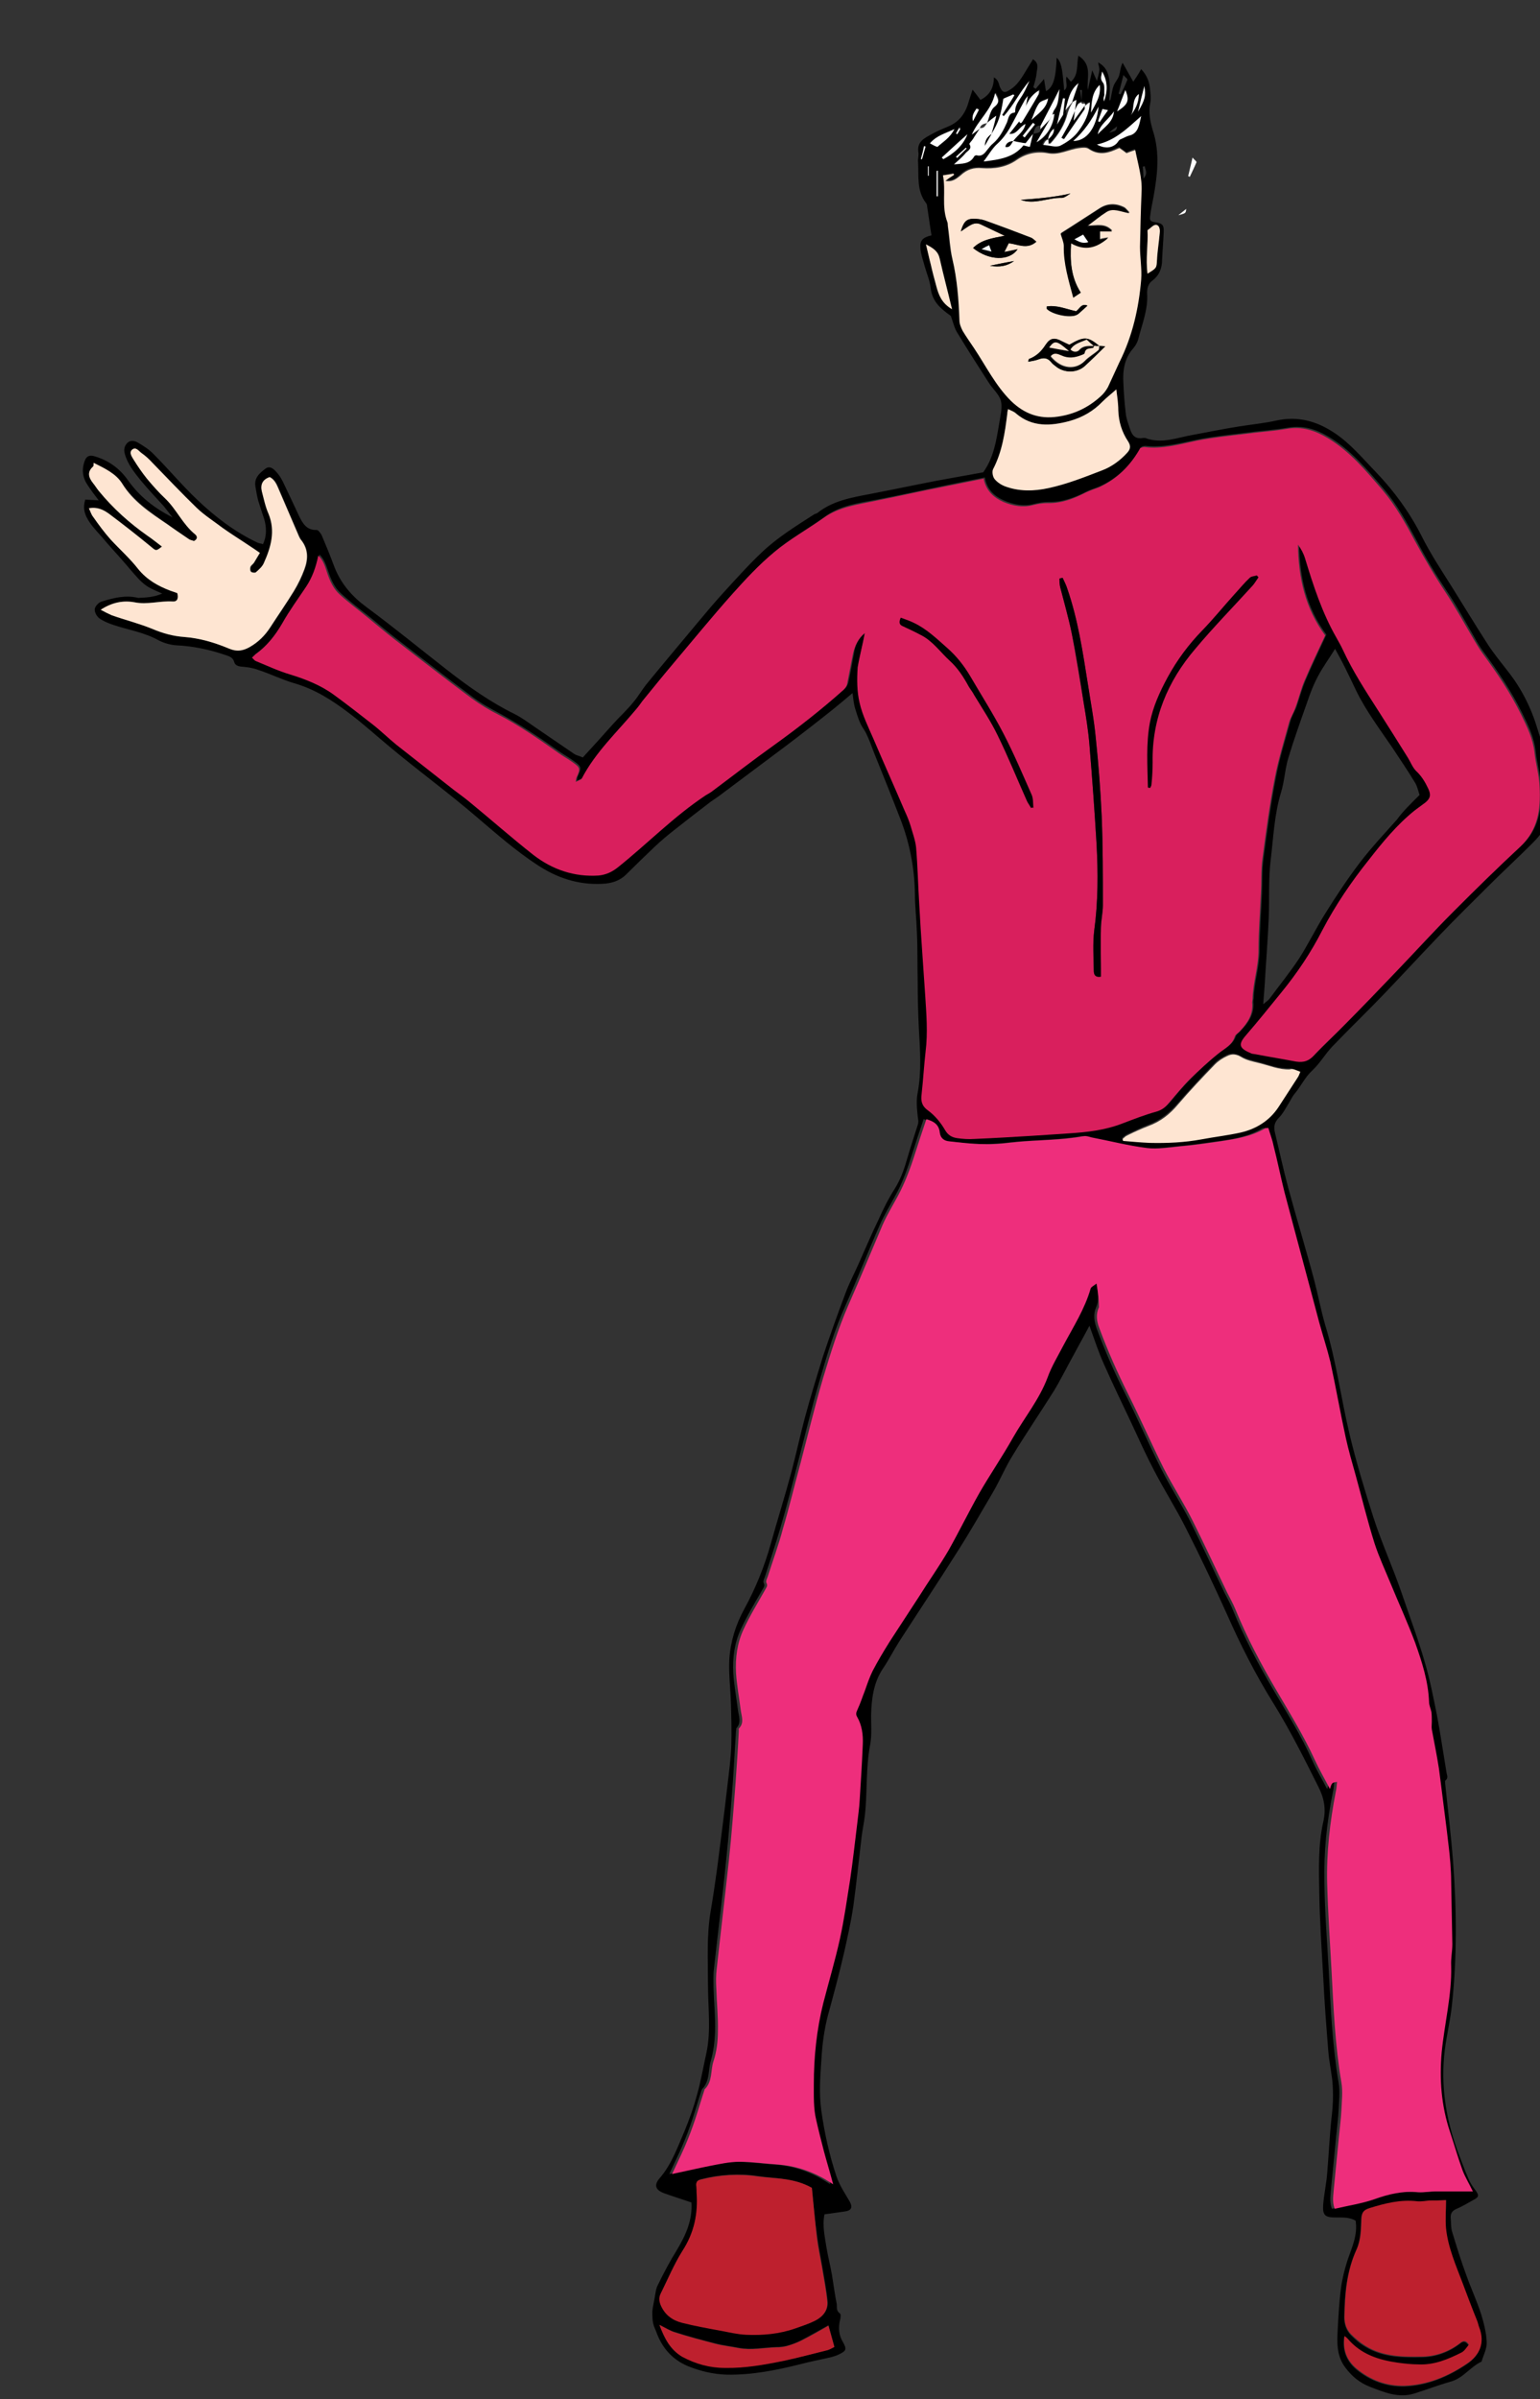 <?xml version="1.0" encoding="utf-8"?>
<!-- Generator: Adobe Illustrator 19.2.0, SVG Export Plug-In . SVG Version: 6.00 Build 0)  -->
<svg version="1.1" id="Layer_1" xmlns="http://www.w3.org/2000/svg" xmlns:xlink="http://www.w3.org/1999/xlink" x="0px" y="0px"
	 viewBox="0 0 390 607.5" style="enable-background:new 0 0 390 607.5;" xml:space="preserve">
<rect x="0" y="0" width="390" height="607.5" fill="#333333" stroke="none"/>
<style type="text/css">
	.st0{fill:#D91F5D;}
	.st1{fill:#EE2E7C;}
	.st2{fill:#FEE5D2;}
	.st3{fill:#BE202E;}
	.st4{fill:#FFFFFF;}
	.st5{fill:#010101;}
</style>
<path d="M41.1,150.3c-1.4-0.6-2.6-1.1-3.6-1.7c-0.8-0.5-1.5-1.1-2.2-1.8c-1.7-1.8-3.2-3.7-4.9-5.6c-1.5-1.7-3-3.3-4.4-5
	c-0.9-1-1.8-2-2.7-3.1c-1.4-1.9-2.6-3.8-1.7-6.6c1.1,0.1,2.2,0.1,3.4,0.2c-1-1.3-1.9-2.5-2.7-3.7c-1.4-2-1.7-4.1-0.8-6.4
	c0.4-1.1,1.2-1.4,2.3-1.1c3.6,1,6.5,3.1,8.6,6.1c2.9,4.1,6.7,7.1,11.3,9.4c-0.7-0.9-1.5-1.9-2.2-2.8c-2-2.2-4-4.3-5.9-6.6
	c-1.6-2-3.3-4.1-4-6.7c-0.3-1.1-0.1-2,0.7-2.8c0.8-0.7,1.7-0.5,2.5-0.1c1.5,0.9,3,1.8,4.2,3.1c3.7,3.7,7.1,7.8,10.9,11.4
	c4.6,4.4,9.6,8.2,15.3,10.9c0.4,0.2,0.9,0.2,1.4,0.4c1-2.1,0.9-4.3,0.3-6.4c-0.5-1.5-1-3-1.5-4.6c-0.3-1.1-0.5-2.3-0.7-3.5
	c-0.4-2.2,0.9-3.4,2.5-4.6c1-0.8,1.9-0.1,2.5,0.5c0.8,0.8,1.4,1.7,1.9,2.7c1.4,2.9,2.8,5.9,4.2,8.9c0.9,1.8,1.9,3.5,4.4,3.4
	c0.4,0,1,0.8,1.3,1.4c1.1,2.6,2.2,5.3,3.2,8c1.7,4.3,4.5,7.5,8.2,10.2c6.9,5.1,13.6,10.6,20.4,15.9c5.4,4.2,10.9,8.1,17,11.1
	c1.8,0.9,3.4,2.1,5,3.2c3.4,2.3,6.7,4.6,10.1,6.9c0.6,0.4,1.3,0.5,2.2,0.9c2.6-2.8,5.1-5.6,7.6-8.4c1.7-1.9,3.6-3.6,5.2-5.6
	c1.2-1.4,2.1-3,3.2-4.4c4.4-5.4,8.9-10.7,13.3-16c2-2.4,4.1-4.9,6.2-7.2c3.2-3.5,6.4-7.1,9.9-10.4c3.9-3.7,8.6-6.6,13.1-9.5
	c0.3-0.2,0.6-0.2,0.9-0.4c3.9-3.1,8.6-3.9,13.3-4.8c5.7-1.1,11.4-2.3,17.1-3.4c3.8-0.7,7.7-1.4,11.6-2.1c2.6-3.6,3.3-7.9,4-12.1
	c0.3-2,0.9-4.1,0.5-5.9c-0.4-1.7-2.1-3.1-3.1-4.7c-2.7-4.2-5.4-8.4-8-12.7c-0.7-1.1-1-2.5-1.6-4.2c-2.2-1.6-4.7-3.4-5.1-7
	c-0.2-1.9-1-3.7-1.5-5.5c-0.4-1.5-1-3.1-1.1-4.6c-0.2-2,0.6-2.8,2.8-3.3c-0.4-2.4-0.7-4.8-1.1-7.3c0-0.3-0.1-0.7-0.3-0.9
	c-2.4-3.1-1.8-6.8-2-10.3c-0.1-0.8,0.2-1.6,0.1-2.4c-0.5-2.8,1.5-3.7,3.3-4.7c1.4-0.8,2.9-1.4,4.3-2c2.9-1.2,4.4-3.5,5.2-6.5
	c0.2-0.7,0.5-1.5,0.9-2.8c0.9,1.1,1.4,1.8,2,2.6c2.2-1.1,3.4-2.9,3.4-5.7c1.3,0.7,1.2,1.8,1.6,2.6c0.6,1.2,1.1,1.4,2.2,0.7
	c2.3-1.3,3.4-3.5,4.7-5.6c0.4-0.7,0.9-1.4,1.4-2.3c1.7,1.1,1,2.4,0.9,3.6c-0.1,1.2-0.5,2.3-0.8,3.5c0.2,0.1,0.4,0.3,0.6,0.4
	c0.6-0.8,1.3-1.5,2.1-2.5c0.2,1.1,0.3,2.1,0.5,3.1c1.8-1,2.5-3.1,2.7-8.5c1.1,1.1,1.4,2.1,1.9,8.3c1.2-0.9,0.2-2.2,0.6-3.5
	c0.4,0.5,0.8,0.9,1.1,1.3c2-1.7,1.4-4.2,1.9-6.6c3.7,2.4,2,5.7,2.4,8.7c0.3-1.5,0.7-3,1.1-5c0.5,1.2,0.8,1.8,1.2,2.7
	c0.3-1.1,0.5-1.8,0.6-2.6c0.1-0.6-0.2-1.3-0.3-2.1c2.6,1.4,3.3,3.9,2.8,9.6c0.1,0,0.3,0,0.3-0.1c0.3-1.2,0.4-2.4,0.8-3.5
	c0.3-0.9,1.1-1.7,1.4-2.6c0.3-1,0.3-2.1,0.9-3.3c0.9,1.6,1.8,3.2,2.7,4.8c0.6-0.9,1.3-1.9,2-3.2c1.6,1.7,2.2,3.6,2.3,5.7
	c0.1,1,0.2,2,0,2.9c-0.5,2.4,0,4.8,0.7,7.1c1.8,5.6,1.1,11.2,0.1,16.8c-0.3,1.5-0.6,3-0.8,4.5c-0.2,1.3-0.1,1.6,1.4,1.8
	c1.8,0.3,2.1,0.8,2,2.6c-0.1,2.3-0.3,4.6-0.4,6.9c0,2.1-0.7,3.9-2.4,5.2c-1.1,0.8-1.4,1.9-1.4,3.2c0.3,4-1.2,7.7-2.2,11.5
	c-0.2,0.9-0.7,1.8-1.3,2.5c-2.3,2.6-2.7,5.7-2.5,8.9c0.1,2.6,0.3,5.1,0.6,7.6c0.1,1.2,0.6,2.5,1,3.7c0.5,1.7,1.3,2.9,3.4,2.5
	c0.2,0,0.3,0,0.5,0c4.2,1.6,8.1-0.1,12.2-0.8c3.8-0.7,7.7-1.5,11.5-2.1c3.1-0.5,6.3-0.8,9.5-1.5c5.4-1.2,10.2,0.1,14.7,3.1
	c4.1,2.7,7.2,6.5,10.6,10c4.6,4.8,8.5,10.2,11.5,16.1c2.3,4.6,5.1,8.8,7.8,13.1c3,4.8,5.9,9.6,9,14.4c1.5,2.3,3.3,4.5,5,6.7
	c3.5,4.4,6,9.4,7.6,14.8c0.7,2.4,1.7,4.6,2.3,7c0.5,2.1,0.7,4.2,0.9,6.4c0.4,3.8-0.4,7.5-1.4,11.1c-0.5,1.6-1.9,3.1-3.2,4.4
	c-3.7,3.7-7.5,7.2-11.2,10.9c-4.1,4.1-8.3,8.2-12.3,12.4c-4.7,4.9-9.3,9.9-14,14.8c-4.3,4.5-8.8,8.8-13.1,13.3c-1.8,1.9-3.1,4.2-5,6
	c-1.9,1.7-2.9,4-4.5,5.9c-0.6,0.7-1,1.6-1.5,2.4c-0.8,1.3-1.5,2.7-2.5,3.7c-1.2,1.2-1.4,2.4-1,3.9c1.1,4.6,2.1,9.2,3.3,13.7
	c2.1,7.8,4.5,15.6,6.6,23.5c1,3.8,1.7,7.6,2.8,11.4c2.8,9.1,4,18.6,6.2,27.8c1.7,7.1,3.8,14,6,20.9c2.1,6.5,4.9,12.6,7.1,19
	c2,5.9,4.2,11.7,5.9,17.6c1.3,4.4,2.2,9,3.1,13.5c0.9,4.8,1.6,9.6,2.4,14.4c0.1,0.8,0.6,1.5-0.3,2.2c-0.1,0.1,0,0.6,0,0.9
	c0.7,6.6,1.5,13.2,2,19.8c0.9,12,1,24.1-0.3,36.1c-0.4,3.8-1.3,7.5-1.8,11.3c-1.1,8.8,0.2,17.3,3.2,25.6c0.9,2.3,1.7,4.6,2.7,6.9
	c0.4,1,1,2,1.7,2.9c1.2,1.6,1.1,1.9-0.6,2.8c-1.4,0.8-2.8,1.6-4.2,2.2c-1.1,0.5-1.4,1.3-1.3,2.3c0.1,1.2,0,2.4,0.4,3.6
	c1.1,3.6,2.2,7.2,3.5,10.7c1.2,3.4,2.7,6.6,3.8,10c0.7,2.3,1.3,4.7,1.4,7c0.1,1.7-0.8,3.3-1.3,5c-2.8,1.3-4.6,4.1-7.6,5
	c-3.2,0.9-6.3,2.1-9.5,3.1c-3.9,1.2-7.5-0.3-11.1-1.7c-2.6-1-4.6-2.6-6.3-4.9c-1.9-2.5-2.1-5.3-2-8.2c0.2-4,0.4-8,0.9-11.9
	c0.3-2.3,0.9-4.7,1.6-6.9c1.1-3.3,2.7-6.5,2.1-10.2c-1.6-0.9-3.3-0.8-5.1-0.8c-2.7,0-3.3-0.6-3.1-3.3c0.2-2.6,0.8-5.2,1-7.8
	c0.4-4.7,0.6-9.4,1.1-14.1c0.4-3.2,0.5-6.4,0.2-9.5c-0.3-2.5-0.8-4.9-1-7.3c-0.5-6.3-1-12.6-1.3-18.9c-0.4-7.2-0.9-14.4-1-21.5
	c-0.1-5.9-0.3-11.9,1-17.7c0.8-3.4,0.2-6.2-1.3-9.1c-3.6-7.2-7.2-14.4-11.5-21.3c-4.4-7.1-8.2-14.6-11.6-22.3
	c-3.3-7.3-6.7-14.5-10.3-21.6c-2.5-5-5.5-9.7-8.1-14.7c-2.1-4-3.9-8-5.8-12.1c-2.3-4.9-4.7-9.8-6.9-14.8c-1.4-3.1-2.4-6.2-3.7-9.8
	c-1.8,3.4-3.5,6.4-5.1,9.4c-1.3,2.4-2.5,4.8-3.9,7.1c-3.4,5.4-7,10.7-10.3,16.1c-1.9,3-3.3,6.4-5.1,9.5c-3,5.1-5.9,10.2-9.1,15.2
	c-4.8,7.6-9.8,15.1-14.7,22.7c-1.4,2.2-2.6,4.6-4.1,6.8c-2.4,3.6-2.9,7.7-3,11.9c0,2.4,0.2,4.8-0.2,7.2c-1.2,6.1-0.7,12.3-1.4,18.3
	c-0.2,1.7-0.6,3.5-0.8,5.2c-0.7,5.9-1.3,11.7-2.1,17.6c-0.6,4-1.5,8-2.4,12c-1.2,5.2-2.6,10.4-4,15.5c-1,3.8-1.5,7.7-1.7,11.6
	c-0.3,4.2-0.6,8.4,0,12.7c0.8,5.6,2,11.1,3.8,16.5c0.8,2.4,2.2,4.4,3.4,6.5c0.8,1.5,0.4,2.3-1.4,2.5c-1.6,0.2-3.3,0.5-5,0.7
	c-0.6,2.9,0.1,5.7,0.5,8.4c0.4,2.4,1,4.7,1.4,7c0.4,2.4,0.7,4.9,1.2,7.3c0.1,0.8-0.2,1.7,0.8,2.4c0.3,0.2,0.2,1.2,0,1.8
	c-0.4,1.9-0.3,3.7,0.8,5.5c1,1.8,0.8,2.2-1.1,3.1c-0.6,0.3-1.3,0.5-2,0.7c-2.6,0.6-5.3,1.1-7.9,1.8c-6,1.5-12.1,2.7-18.4,2.6
	c-3.5-0.1-6.8-0.9-10-2.2c-3.7-1.6-6.2-4.3-7.7-8.1c-0.3-0.9-0.8-1.8-1-2.7c-0.2-1-0.2-2-0.2-3c0.1-1.2,0.4-2.3,0.6-3.5
	c0.2-1.1,0.3-2.3,0.8-3.2c1.5-3.1,3.1-6.1,4.9-9c2.2-3.7,3.9-7.5,3.6-11.9c-2.3-0.8-4.6-1.5-6.8-2.3c-2.3-0.8-2.8-2.1-1.2-3.9
	c3-3.5,4.5-7.8,6.3-12c1.2-2.9,2.3-6,3.1-9c1-3.5,1.6-7.1,2.4-10.7c1.2-5.6,0.4-11.3,0.4-16.9c0-6.4-0.4-12.8,0.7-19.1
	c0.6-3.5,1.1-7.1,1.6-10.6c0.9-7,1.8-13.9,2.6-20.9c0.4-3.5,0.9-7,1-10.5c0.1-3.5,0-7-0.1-10.5c-0.1-3.7-0.6-7.5-0.4-11.2
	c0.3-4.4,1.6-8.7,3.8-12.7c2.9-5.3,5.1-10.8,6.7-16.5c1.7-6.1,3.6-12.1,5.2-18.1c1.2-4.5,2.2-9.2,3.4-13.7c1.4-5.2,3-10.4,4.6-15.6
	c1.8-5.4,3.7-10.7,5.7-16c0.9-2.5,2.2-4.9,3.3-7.4c1.7-3.8,3.3-7.6,5.1-11.3c1.2-2.7,2.5-5.3,4.1-7.8c1.3-2.1,2.2-4.4,2.9-6.8
	c0.9-3.1,1.9-6.2,2.9-9.3c0.3-0.8,0.1-1.5,0-2.3c-0.2-1.9-0.4-4,0-5.9c1-5.4,0.6-10.8,0.3-16.2c-0.2-4-0.3-8-0.3-12
	c-0.1-4.1,0-8.3-0.2-12.4c-0.1-3.3-0.5-6.5-0.5-9.8c-0.1-6.4-1.3-12.7-3.6-18.7c-2.2-5.7-4.5-11.4-6.8-17.1c-0.6-1.6-1.2-3.3-2-4.9
	c-0.4-0.8-1-1.5-1.4-2.4c-0.6-1.3-1-2.7-1.4-4c-0.3-1.1-0.4-2.2-0.6-3.7c-1.8,1.5-3.3,2.8-4.8,4c-4,3.2-8,6.3-12.1,9.4
	c-5.3,4-10.6,7.9-15.9,11.9c-1,0.8-2.1,1.5-3.1,2.2c-3,2.3-6,4.6-8.9,6.9c-1.8,1.4-3.6,2.9-5.3,4.5c-2.4,2.3-4.8,4.6-7.2,7
	c-1.7,1.7-3.8,2.3-6.1,2.4c-6.1,0.3-11.5-1.5-16.6-4.9c-5.3-3.5-10-7.6-14.8-11.7c-7.3-6.3-15-11.9-22.3-18c-3.5-2.9-6.9-6-10.5-8.7
	c-4.2-3.2-8.6-6-13.8-7.5c-3.1-0.9-6.1-2.4-9.2-3.4c-1.3-0.5-2.8-0.7-4.2-0.8c-0.9-0.1-1.6-0.4-1.8-1.2c-0.3-1.1-1.2-1.4-2.1-1.7
	c-4.1-1.4-8.2-2.3-12.6-2.5c-1.5-0.1-3.2-0.6-4.5-1.3c-3.6-2-7.7-2.6-11.5-3.9c-1.2-0.4-2.4-0.9-3.4-1.6c-0.7-0.5-1.3-1.6-1.2-2.4
	c0.1-0.7,1-1.7,1.8-1.9c3-0.9,6-1.7,9.2-0.9C36.7,151.3,38.8,151.3,41.1,150.3z M261.7,33.9c-0.6,0.8-1.3,1.6-1.9,2.4
	c-0.4-0.1-0.8-0.1-1.2-0.2c-0.6-0.1-1.2-0.2-2-0.4c1.2-1.5,2.8-2.3,3.1-4.3c-1.6,0.7-2.1,2.7-4.1,2.5c0.9-1.1,1.8-2.3,2.7-3.4
	c0.1,0.7,0.6,0.5,0.8,0.1c1.4-2.3,2.7-4.6,4.1-6.9c0.2-0.3,0.1-0.7,0.1-1c-1,0.6-1.7,1.3-2.3,2.1c-0.5,0.7-0.9,1.6-1.3,2.4
	c0.2-0.8,0.3-1.7,0.6-3c-0.5,0.7-0.6,0.9-0.8,1.1c-1.3,2.4-2.5,4.8-3.8,7.1c-0.8,1.5-1.8,2.9-3.2,4c-1.3,1.1-2.1,2.7-3.4,4.4
	c4.1-0.5,7.6-1,10.1-4.1c0.6,0.2,1.2,0.3,1.6,0.4C261.1,35.9,261.4,34.9,261.7,33.9c0.7-0.3,1.9,0,1.9-1.4c0.8-0.8,1.6-1.7,2.4-2.5
	c-1.1,1.9-2.2,3.8-3.4,6.1c2.7-1.6,4.2-4.2,4.5-7.2c-0.2,0.1-0.4,0.2-0.6,0.3c0.2-0.5,0.3-1.1,0.6-1.5c1.2-1.6,1-3.4,1.3-5.2
	c-1.6,3.1-3.2,6.2-4.8,9.3C262,31.7,262,32.9,261.7,33.9z M273.9,25.6c-0.3,0.2-0.6,0.3-0.8,0.5c-0.4,0.6-0.7,1.3-1,2
	c0.1-0.9,0.3-1.9,0.4-2.9c-0.4,0.2-0.6,0.3-0.9,0.5c0.5-1.6,1.1-3.2,1.6-4.8c-2.3,1.7-2.6,4.3-3.3,6.8c0,0.3,0.1,0.6,0.1,0.9
	c-0.2,0.1-0.5,0.2-0.7,0.3c0.2-1.4,0.3-2.7,0.5-4.1c-0.2,0-0.3-0.1-0.5-0.1c-0.5,2.2-1,4.4-1.5,6.6c-0.3,0.5-0.6,0.9-0.9,1.3
	c-1,0.7-1.4,1.6-1.5,2.7l0.1-0.1c-1,0-1.2,0.6-1.6,1.4c1.6,0.1,3.2,0.8,4.3,0.2c1.8-0.8,3.6-2.2,4.7-3.8c1.5-2,2.7-4.4,2.8-7.2
	c-0.4,0.3-0.8,0.6-1.2,0.9c0.4-0.6,0.5-1-0.5-0.9C274.1,26,274,25.7,273.9,25.6c0-1,0.1-1.9,0.1-2.8c-0.2,0-0.3,0-0.5,0
	C273.7,23.8,273.8,24.7,273.9,25.6z M251.1,33.9L251.1,33.9c0.4-1.4,0.8-2.8,1.2-4.5c-1,0.8-1.6,1.2-2.2,1.7
	c0.6-1.5,0.8-3.4,1.9-4.2c1.5-1.2,1-2,0.2-3.5c-0.9,4.3-4.4,6.7-5.9,10.5c0.7-0.5,1.3-1,2-1.5c-0.6,1-1.3,2-1.9,2.9
	c-0.3,0.4-1,1.1-0.9,1.3c0.8,1.3-0.4,1.7-1,2.3c-0.9,1-2,1.9-2.9,2.8c2-0.2,4-0.1,5.1-2c0.1-0.2,0.4-0.3,0.6-0.3
	c1.5,0.4,2.2-0.6,2.9-1.6c0.4-0.5,0.8-1,1.3-1.4c1.7-1.4,2.7-3.3,3.5-5.3c0.4-0.9,0.4-2.3,1.9-2.5c0.1,0,0.2-0.2,0.2-0.3
	c0-1.9,1.3-3.1,2.1-4.6c0.5-1,1-2.1,1.5-3.1c-2.5,2.8-4,6.2-6.5,8.9c-0.1-0.1-0.3-0.2-0.4-0.3c1-1.7,2.1-3.3,3.1-5
	c-0.1-0.1-0.2-0.2-0.3-0.2c-0.8,0.4-1.7,0.7-2.5,1.1C253.4,29.3,252.9,30.9,251.1,33.9z M219,160.3c-0.5,3-1.3,5.7-1.5,8.5
	c-0.2,3-0.2,6.1,0.5,9c0.7,3.2,2.2,6.1,3.5,9.1c2.6,6.1,5.3,12.1,7.9,18.2c0.5,1.2,1.1,2.5,1.5,3.8c0.6,1.8,1.3,3.6,1.4,5.5
	c0.4,4.8,0.5,9.6,0.8,14.4c0.5,7.7,1,15.3,1.5,23c0.3,4.8,0.7,9.6,0.1,14.3c-0.4,3.6-0.7,7.2-1,10.7c-0.2,1.7-0.1,2.9,1.5,4.1
	c1.7,1.3,3.3,3.1,4.4,5c0.8,1.4,1.8,2,3.1,2.1c1.4,0.2,2.9,0.2,4.3,0.2c4.9-0.2,9.9-0.5,14.8-0.8c3-0.2,6.1-0.4,9.1-0.6
	c4.6-0.3,9.2-0.8,13.6-2.5c2.8-1.1,5.6-2.2,8.6-3c1.4-0.4,2.3-1.2,3.2-2.2c1.7-2.1,3.5-4.2,5.4-6.1c2.2-2.3,4.6-4.4,7.1-6.4
	c1.6-1.3,3.5-2.1,4.2-4.3c0.2-0.5,0.9-0.9,1.3-1.4c1.9-2,3.4-4.2,3.1-7.2c0-0.3,0-0.6,0.1-0.9c0.1-4.1,1.5-8.1,1.5-12.3
	c0-4.8,0.4-9.5,0.6-14.3c0.1-3,0-5.9,0.4-8.9c0.9-6.8,1.8-13.6,3.1-20.3c0.9-4.9,2.4-9.6,3.7-14.4c0.3-1.2,1-2.3,1.5-3.5
	c0.8-2.3,1.4-4.7,2.4-7c1.6-3.8,3.4-7.5,5.2-11.4c-5.1-6.8-6.8-14.6-6.9-23c0.8,1.1,1.4,2.3,1.8,3.5c2.2,6.9,4.3,13.7,7.9,20
	c0.6,1,1.2,2.1,1.7,3.2c2.5,5.4,5.7,10.3,8.9,15.3c2.5,4,5,8,7.5,11.9c0.7,1.1,1.2,2.6,2.1,3.4c1.4,1.3,2.3,2.8,3.1,4.5
	c0.7,1.5,0.5,2.5-0.7,3.5c-0.9,0.7-1.8,1.3-2.7,2c-4.6,3.6-8.2,8.1-11.7,12.6c-4.4,5.6-8.4,11.4-11.7,17.7
	c-2.9,5.6-6.4,10.8-10.4,15.8c-2.9,3.7-5.9,7.3-9,10.8c-2.1,2.4-1.6,3.3,1.5,4.6c0.4,0.1,0.8,0.1,1.2,0.2c3.1,0.6,6.3,1.1,9.4,1.7
	c1.9,0.4,3.5,0.3,5-1.3c2.7-2.8,5.6-5.5,8.3-8.3c4.2-4.3,8.3-8.6,12.5-12.9c4.9-5.1,9.7-10.4,14.7-15.4c5.5-5.6,11.1-11,16.9-16.4
	c4.5-4.2,5.2-9.5,4.9-15.1c-0.1-2.9-1-5.8-1.3-8.8c-0.4-3.5-1.9-6.6-3.4-9.6c-2.7-5.5-6.1-10.5-9.7-15.4c-0.9-1.2-1.7-2.5-2.4-3.8
	c-2.3-3.9-4.4-7.9-7-11.7c-2.8-4.2-5.4-8.5-7.7-12.9c-2.4-4.5-4.9-9-8.2-12.9c-4.2-4.9-8.3-9.9-14-13.3c-3.2-1.9-6.5-3-10.4-2.3
	c-3.5,0.6-7.1,0.8-10.7,1.3c-4,0.5-8.1,0.9-12.1,1.7c-4.4,0.9-8.7,2.1-13.2,1.6c-0.4,0-0.8,0.1-1,0.2c-2.6,4.5-5.9,7.9-10.5,10
	c-1.1,0.5-2.3,0.8-3.3,1.3c-3.1,1.6-6.3,2.8-9.8,2.7c-1.2,0-2.4,0.2-3.6,0.5c-2.6,0.7-5.1,0.2-7.5-0.8c-2.5-1.1-4.4-2.7-5-5.9
	c-3.6,0.7-7,1.4-10.4,2.1c-5.6,1.2-11.2,2.4-16.9,3.5c-4.6,0.9-9.3,1.4-13.3,4.4c-4.1,3-8.5,5.4-12.4,8.6c-3.9,3.3-7.4,7-10.8,10.8
	c-5,5.7-9.8,11.5-14.7,17.3c-2.7,3.2-5.3,6.4-7.9,9.6c-0.6,0.7-1,1.4-1.6,2.1c-4.8,5.7-10.3,10.9-13.8,17.6
	c-0.2,0.3-0.8,0.4-1.5,0.8c0.1-0.6,0.1-0.9,0.2-1.1c1-2.2,1-2.5-1-3.9c-1.2-0.9-2.5-1.6-3.8-2.5c-4.8-3.4-9.7-6.7-14.9-9.5
	c-2.4-1.3-4.8-2.6-6.9-4.2c-6.6-4.9-13.1-10-19.6-15c-2.2-1.7-4.3-3.5-6.5-5.3c-2.4-1.9-4.9-3.8-7.2-5.9c-1.7-1.5-2.6-3.6-3.3-5.7
	c-0.5-1.4-0.9-2.9-2.2-4.2c-0.6,3-1.5,5.6-3.1,7.9c-2,3-4.2,6-6,9.2c-1.8,3.1-3.9,5.8-6.8,7.9c-0.3,0.2-0.6,0.5-0.9,0.8
	c0.4,0.4,0.7,0.7,1,0.9c2.9,1.2,5.7,2.4,8.7,3.4c3.9,1.2,7.7,2.7,11,5.1c3.3,2.4,6.5,4.9,9.7,7.4c2.1,1.7,4,3.6,6.2,5.3
	c4.8,3.8,9.6,7.6,14.5,11.4c1.3,1,2.6,1.9,3.8,2.9c5.5,4.5,10.8,9.2,16.4,13.6c4.8,3.7,10.3,5.6,16.5,5.2c1.9-0.1,3.5-0.9,4.9-2.1
	c7.4-6,14.1-12.9,22.2-18.2c0.7-0.4,1.4-0.8,2-1.3c5.1-3.8,10.1-7.8,15.3-11.4c6.1-4.3,12-9,17.6-14c0.4-0.3,0.7-0.9,0.9-1.4
	c0.6-2.6,1-5.2,1.5-7.7C216.5,163.5,217.4,161.7,219,160.3z M277.7,325c0.4,2.4,0.7,4.3-0.1,6c-0.8,1.9-0.5,3.5,0.1,5.3
	c2.1,5.7,4.5,11.2,7.3,16.7c3.1,6.2,5.9,12.6,9,18.8c2.3,4.6,5.1,8.9,7.4,13.4c3,6,5.8,12.1,8.7,18.1c0.7,1.4,1.5,2.8,2.1,4.3
	c2.9,7.1,6.5,13.9,10.4,20.5c3.4,5.8,7,11.5,9.7,17.6c1.1,2.5,2.5,4.8,3.8,7.3c0.5-1.6,0.5-1.6,1.8-1.8c-0.1,0.8-0.1,1.6-0.3,2.4
	c-1.6,7.7-2.4,15.5-2.2,23.3c0.1,7.3,0.7,14.7,1.1,22c0.5,9.5,0.9,19,2.5,28.4c0.4,2.3,0.1,4.8,0,7.1c-0.1,2.1-0.4,4.3-0.6,6.4
	c-0.4,4.4-0.9,8.9-1.3,13.3c-0.1,1.6-0.5,3.3,0.2,5.2c3.4-0.8,6.8-1.3,10-2.4c3.7-1.3,7.3-2.1,11.2-1.8c1.4,0.1,2.9-0.1,4.3-0.2
	c1.2,0,2.3,0,3.5,0c1.9,0,3.9,0,6,0c-1-1.9-2-3.6-2.6-5.3c-1.2-3.2-2.1-6.5-3.2-9.8c-2.2-6.5-2.7-13.3-2.1-20.1
	c0.7-7.3,2.5-14.5,2.4-21.9c0-1.8,0.4-3.6,0.3-5.5c0-5.3-0.2-10.7-0.3-16c0-1.5,0-3-0.2-4.5c-0.3-2.8-0.6-5.5-0.9-8.3
	c-0.6-5.2-1.2-10.5-2-15.7c-0.5-3.3-1.2-6.6-1.8-9.9c-0.1-0.6,0-1.3,0-1.9c0-0.8,0-1.7-0.1-2.5c-0.1-0.9-0.5-1.7-0.6-2.6
	c-0.2-5.2-1.8-10.1-3.5-14.9c-1.9-5.2-4.2-10.2-6.3-15.2c-1.4-3.3-2.9-6.6-4-10c-1.8-5.7-3.2-11.5-4.8-17.3
	c-0.9-3.2-1.8-6.3-2.5-9.5c-1.4-6.4-2.5-12.8-3.9-19.2c-0.7-3.3-1.9-6.6-2.8-9.9c-3-11-5.9-22-8.8-33c-1-3.9-1.8-7.9-2.8-11.9
	c-0.4-1.5-0.9-3-1.3-4.4c-0.5,0.1-0.7,0-0.8,0.1c-3.5,2.1-7.4,2.8-11.4,3.3c-3.5,0.5-6.9,1-10.4,1.3c-2.7,0.3-5.5,0.7-8.1,0.4
	c-4.7-0.6-9.4-1.8-14.1-2.7c-0.6-0.1-1.3-0.4-1.9-0.3c-6.1,1.1-12.2,0.9-18.3,1.6c-2.4,0.3-4.8,0.4-7.2,0.4
	c-2.9-0.1-5.7-0.4-8.6-0.7c-1.2-0.1-2.2-0.8-2.4-2.2c-0.2-2.1-1.7-2.9-3.4-3.4c-1,2.9-1.9,5.7-2.8,8.5c-1.2,3.8-2.5,7.6-4.5,11.1
	c-1.3,2.4-2.7,4.7-3.8,7.2c-3,6.8-5.7,13.7-8.7,20.4c-2.7,6-4.6,12.3-6.4,18.5c-2.1,7.1-3.8,14.3-5.7,21.5c-1.4,5.5-2.8,11-4.4,16.4
	c-1.2,4.1-2.6,8.2-3.9,12.3c-0.2,0.5-0.5,1.2-0.3,1.5c0.4,0.8,0,1.1-0.3,1.7c-1.9,3.3-3.9,6.6-5.5,10.1c-1.6,3.4-2.1,7.2-1.9,11
	c0.2,3.2,0.8,6.3,1.2,9.5c0.2,1.5,0.9,3.1-0.4,4.5c-0.1,0.1,0,0.5-0.1,0.7c-0.3,4.3-0.5,8.6-0.8,12.9c-0.5,6.6-1,13.2-1.7,19.8
	c-0.9,9.2-2.1,18.4-3.1,27.6c-0.2,1.6-0.1,3.2-0.1,4.8c0.1,3.7,0.5,7.3,0.4,11c-0.1,2.5-0.4,5.1-1.1,7.5c-0.7,2.4-0.2,5.1-2.2,7.1
	c0,0,0,0.2-0.1,0.2c-0.8,2.4-1.5,4.9-2.3,7.3c-0.8,2.4-1.7,4.8-2.7,7.1c-1,2.3-2.1,4.5-3.2,6.9c3.3-0.7,6.3-1.4,9.3-2
	c2.6-0.5,5.2-1.1,7.8-1.1c3.3,0,6.5,0.5,9.8,0.7c3.9,0.3,7.5,1.4,10.9,3.2c0.9,0.5,1.7,1,3,1.8c-0.9-3.1-1.6-5.6-2.3-8.2
	c-0.7-2.7-1.3-5.4-2-8.1c-0.7-3-0.6-6-0.6-9c0-7,0.6-13.9,2.4-20.6c1.4-5.4,3-10.7,4.2-16.2c1.1-5,1.9-10,2.6-15.1
	c0.7-4.7,1.2-9.5,1.8-14.2c0.2-1.9,0.5-3.8,0.6-5.7c0.3-4.8,0.5-9.6,0.8-14.3c0.1-2.4-0.2-4.7-1.4-6.9c-0.4-0.8-0.2-1.3,0.1-2
	c0.7-1.5,1.2-3.1,1.8-4.6c0.7-1.7,1.2-3.5,2-5.1c1.3-2.5,2.8-5,4.3-7.4c2.4-3.8,4.9-7.5,7.3-11.2c2.6-3.9,5.3-7.8,7.6-11.9
	c2.8-4.7,5.1-9.7,7.8-14.5c2.7-4.8,5.8-9.3,8.5-14c2.9-5.1,6.7-9.7,8.8-15.3c1.1-2.8,2.6-5.4,4-8.1c2.5-4.7,5.4-9.2,6.9-14.4
	C276.3,325.9,276.9,325.7,277.7,325z M238.8,44.4c0.8,4-0.4,7.8,1,11.5c0.2,0.4,0.1,0.9,0.2,1.4c0.3,2.7,0.4,5.4,1.1,8
	c1.3,5.1,1.6,10.4,1.8,15.6c0,0.9,0.4,1.8,0.8,2.6c0.9,1.5,1.9,2.9,2.9,4.4c3,4.5,5.3,9.4,9.3,13.3c3.4,3.3,7.2,4.7,11.9,4
	c4.2-0.6,7.7-2.3,10.8-5.1c0.7-0.7,1.4-1.5,1.9-2.4c1.1-2,1.9-4.2,2.9-6.3c3.3-6.6,4.9-13.6,5.5-20.9c0.2-2.8-0.3-5.6-0.3-8.3
	c0-4.6,0.1-9.2,0.4-13.9c0.2-3.7-1-7-1.6-10.6c-0.9,0.3-1.5,0.6-2.2,0.8c-0.6-0.5-1.2-0.9-1.8-1.3c-0.4,0.2-0.8,0.3-1.2,0.5
	c-2.2,1-4.4,1.3-6.6-0.3c-0.5-0.4-1.5-0.3-2.3-0.2c-2.7,0.3-5.2,2-8.1,1.3c-2.8-0.6-5.5,0-7.8,1.7c-2.7,1.9-5.7,2.3-8.8,2.1
	c-2.1-0.1-3.8,0.3-5.4,1.8c-0.9,0.9-2,1.8-3.9,1.4c0.6-0.4,0.9-0.7,1.3-0.9c0.3-0.2,0.6-0.4,0.9-0.6c-0.1-0.1-0.1-0.2-0.1-0.3
	C240.7,44.1,240,44.2,238.8,44.4z M359.5,201.3c-0.4-1.2-0.6-2.3-1.2-3.2c-1.8-3-3.8-5.9-5.7-8.8c-3.2-4.7-6.6-9.2-9.1-14.3
	c-1-2.1-2-4.2-3-6.2c-0.7-1.4-1.4-2.7-2.4-4.5c-1.6,2.6-3.1,4.6-4.3,6.9c-1.2,2.2-2.1,4.6-2.9,7c-1.6,4.5-3.2,9-4.6,13.6
	c-0.9,2.9-1,6-1.9,8.9c-1.7,5.6-1.9,11.3-2.6,17c-0.6,4.9-0.3,9.9-0.5,14.8c-0.2,4.9-0.6,9.9-0.9,14.8c-0.1,2.2-0.3,4.4-0.5,7
	c0.8-0.7,1.2-0.9,1.6-1.4c2.5-3.4,5.2-6.7,7.5-10.2c2.3-3.6,4.2-7.5,6.5-11.2c2.8-4.5,5.7-8.9,8.9-13.1c2.9-3.8,6.2-7.3,9.4-10.9
	C355.3,205.4,357.3,203.5,359.5,201.3z M25.5,154.4c1,0.5,1.9,1,2.9,1.4c3.5,1.2,7,2.1,10.4,3.5c2.6,1.1,5.2,1.8,8,2
	c3.9,0.3,7.7,1.4,11.2,2.9c2.1,0.9,3.6,0.6,5.4-0.4c2.1-1.2,3.8-2.9,5.1-4.9c2-3.1,4.1-6.1,6-9.2c1.1-1.8,2-3.6,2.7-5.6
	c1-2.5,1-5-0.8-7.3c-0.2-0.3-0.4-0.7-0.6-1c-1.6-3.8-3.3-7.6-4.9-11.4c-0.6-1.4-1-2.9-2.5-3.6c-1.8,0.7-2.4,1.9-2,3.6
	c0.5,1.9,0.9,3.9,1.7,5.7c1.8,4.4,0.7,8.5-1.2,12.5c-0.4,0.9-1.3,1.6-2,2.3c-0.2,0.2-1,0.1-1.2-0.1c-0.2-0.2-0.3-0.9-0.2-1.2
	c0.2-0.4,0.7-0.7,0.9-1.1c0.5-0.8,1-1.7,1.5-2.5c-1.1-0.8-2-1.3-2.8-1.9c-2.2-1.4-4.4-2.8-6.6-4.4c-2.3-1.6-4.6-3.1-6.6-5.1
	c-3.9-3.7-7.5-7.6-11.2-11.4c-0.9-0.9-1.8-1.8-2.8-2.5c-0.7-0.5-1.5-1.7-2.4-0.8c-0.9,0.8,0,1.8,0.5,2.6c1,1.6,2.1,3.2,3.3,4.7
	c1.5,1.8,3,3.5,4.7,5.1c2.8,2.7,4.4,6.5,7.5,9c0.7,0.5,0.7,1.2-0.3,1.7c-0.4-0.2-0.9-0.2-1.3-0.5c-1.8-1.2-3.7-2.5-5.5-3.8
	c-4.2-3-8.5-5.8-11.4-10.3c-1.6-2.5-4.3-3.8-7.2-5.2c-0.1,0.5,0,0.8-0.1,0.9c-1.6,1.4-1.2,2.8,0,4.3c0.5,0.6,0.9,1.3,1.4,1.9
	c3.6,4.4,7.8,8.2,12.4,11.4c1.2,0.8,2.3,1.8,3.6,2.7c-1.5,1.1-1.5,1.1-2.7,0.1c-3.5-2.8-7.1-5.7-10.7-8.4c-1.4-1-2.9-1.8-5.1-1.4
	c0.4,0.9,0.7,1.6,1.1,2.2c1.4,1.9,2.8,3.9,4.4,5.7c2.3,2.6,4.9,4.8,7,7.5c2.2,2.8,5,4.3,8.2,5.5c0.6,0.2,1.2,0.4,1.7,0.6
	c0.3,1.3,0.1,2.2-1.2,2.1c-3.3-0.2-6.4,0.8-9.7,0.2C31.2,152,28.3,152.6,25.5,154.4z M205.6,554c-4.6-2.6-9.3-2.3-13.7-3
	c-4.7-0.7-9.6-0.4-14.3,0.8c-0.8,0.2-1.3,0.5-1.2,1.4c0,0.6,0,1.3,0.1,1.9c0.4,5.3-0.6,10.2-3.6,14.8c-2.2,3.4-3.8,7.2-5.5,10.8
	c-0.5,1-0.4,2,0.1,3.1c1.1,2.4,3.1,3.7,5.4,4.3c3.2,0.8,6.5,1.4,9.8,2c2.1,0.4,4.2,0.9,6.3,1c4.2,0.2,8.4-0.2,12.5-1.6
	c1.7-0.6,3.5-1.1,5.1-2c1.9-1,3.2-2.6,3-4.8c-0.3-3-0.9-6-1.4-9c-0.4-2.3-0.9-4.7-1.2-7C206.4,562.5,206,558.1,205.6,554z
	 M366.2,557.1c-1.6,0.1-2.9,0.2-4.3,0.3c-1,0.1-2.1,0.3-3.1,0.2c-4.1-0.5-8,0.5-12,1.7c-1.5,0.5-2,1.1-2.1,2.6
	c-0.1,2.6-0.1,5.3-1.2,7.8c-2.5,5.4-3,11.2-3.1,17.1c0,1.7,0.5,3.2,1.6,4.4c1.1,1.1,2.3,2.2,3.7,3c4.5,2.8,9.6,2.8,14.6,2.7
	c3.4-0.1,6.7-1.3,9.5-3.5c0.7-0.6,1.4-0.6,2.1,0.5c-0.6,0.7-1.1,1.6-1.9,2c-3.4,1.7-7,3.2-10.9,3c-1.7-0.1-3.3-0.2-5-0.4
	c-4.9-0.6-9.5-2.1-12.9-6.1c-0.2-0.2-0.4-0.4-0.8-0.7c-0.5,3.5,0.6,6.2,3.1,8.3c3.5,2.9,7.7,4.4,12.1,4.3c5.8-0.2,11-2.4,15.8-5.6
	c3.3-2.2,4.6-5.3,3.1-9.2c-0.2-0.5-0.3-1.1-0.5-1.6c-1.2-3.2-2.4-6.4-3.7-9.6c-1.7-4.5-3.7-9-4.2-13.9
	C366,562,366.2,559.7,366.2,557.1z M255.3,103.6c-0.1,0.6-0.2,0.8-0.2,1.1c-0.6,4.8-1.3,9.6-3.6,14.1c-0.3,0.6-0.2,1.8,0.3,2.4
	c0.6,0.8,1.6,1.5,2.6,1.9c3.6,1.3,7.5,1.2,11.1,0.5c4.6-1,9.1-2.8,13.6-4.5c2.4-0.9,4.6-2.5,6.4-4.5c0.8-0.9,0.9-1.7,0.2-2.8
	c-1.6-2.4-2.4-5-2.5-7.9c0-1.8-0.4-3.7-0.5-5.3c-1.2,1-2.4,2-3.5,3.1c-2.3,2.4-5.1,4.1-8.3,4.9c-4.8,1.3-9.4,1.6-13.6-1.9
	C256.8,104.3,256.1,104.1,255.3,103.6z M329.3,271.4c-1-0.4-1.9-0.9-2.8-0.9c-2.7,0.1-5.1-0.9-7.7-1.6c-1.5-0.4-3.1-0.7-4.5-1.5
	c-1.3-0.7-2.4-0.8-3.6-0.3c-1.1,0.6-2.3,1.2-3.1,2.1c-3.2,3.3-6.3,6.7-9.4,10.2c-2.1,2.4-4.4,4.3-7.4,5.4c-1.9,0.7-3.6,1.6-5.4,2.4
	c-0.4,0.2-0.8,0.6-1.2,0.9c0,0.2,0.1,0.3,0.1,0.5c2.3,0.2,4.5,0.4,6.8,0.5c4.4,0.1,8.7-0.1,13.1-0.9c3.3-0.6,6.6-0.9,9.8-1.7
	c4-0.9,7.3-3,9.7-6.5c1.6-2.4,3.2-4.9,4.8-7.4C328.8,272.5,329,272.1,329.3,271.4z M167,588.7c1.3,3.5,2.8,6.4,5.8,8
	c3.4,1.8,6.9,2.7,10.8,2.8c5.1,0.1,10-0.8,14.9-1.8c3.7-0.7,7.4-1.7,11.1-2.7c0.6-0.1,1.1-0.5,1.7-0.8c-0.5-1.9-1-3.6-1.5-5.4
	c-2.2,1.2-4.6,2.6-6.9,3.8c-1.2,0.6-2.4,1.1-3.7,1.4c-0.8,0.2-1.7,0.3-2.6,0.3c-3.2,0.1-6.3,0.8-9.5,0.2c-2-0.4-3.9-0.6-5.9-1.1
	c-3.5-0.9-6.9-1.8-10.3-2.9C169.7,590.2,168.6,589.5,167,588.7z M241.1,78.3c-1.1-4.6-2.2-8.7-3.1-12.8c-0.4-1.8-1.6-2.7-3.5-3.7
	c0.5,2,0.8,3.5,1.2,5c0.5,1.8,1,3.7,1.4,5.5C237.7,74.6,238.5,76.7,241.1,78.3z M290.6,58.3c0.2,3.5-0.5,7.1,0,10.9
	c2.3-1.4,2.2-1.4,2.4-3.4c0.2-2.3,0.5-4.6,0.7-6.9c0-0.6,0-1.3-0.3-1.7c-0.6-0.7-1.3-0.3-1.9,0.3C291.2,57.8,291,57.9,290.6,58.3z
	 M277.8,36.6c2,1.1,3.8,0.9,5-0.3c0.3-0.3,0.5-0.8,0.9-1c0.8-0.3,1.5-0.8,2.4-1c2.2-0.5,2.4-2.8,2.9-4.9
	C285.6,32.5,282.4,35.6,277.8,36.6z M271.8,35.7c3.3,0.1,5.9-3.2,6.4-8.7C276.5,30.4,274.6,33.2,271.8,35.7z M235.5,36.3
	c0.8,0.4,1.3,0.6,1.9,0.9c1.4-1.3,3.2-2.2,4.3-4.5C239.3,33.8,237.2,34.3,235.5,36.3z M245,34c-2.2,2-4.3,3.9-6.5,5.9
	c0.1,0.1,0.3,0.3,0.4,0.4C241.5,38.8,243.8,37,245,34z M265.5,24.8c-0.8,0.4-1.9,0.6-2.3,1.3c-0.8,1.3-1.3,2.8-1.9,4.2
	C263,28.6,265.1,27.4,265.5,24.8z M282.9,28.3c2.8-1.8,3.1-2.8,2.1-5.4C284.2,24.9,283.6,26.6,282.9,28.3z M278.4,21.5
	c-2,2.1-2,4.6-2.2,7C277.3,26.4,278.9,24.3,278.4,21.5z M282.1,28.2c-1.3,2-3.6,3.3-4.1,5.8C279.6,32.2,281.9,31,282.1,28.2z
	 M279.1,18.1c-0.2,1.2-0.7,1.8,0.1,2.7c0.6,0.7,0.3,2.1,0.4,3.1c0,0.3-0.1,0.6-0.2,0.9c0,0.2,0.1,0.5,0.1,0.8
	C280.5,23.1,280.6,20.7,279.1,18.1z M286.3,29.3c1.1-1.5,2.1-3.2,2.1-5.5C286.4,25.4,287.4,27.8,286.3,29.3z M283.3,23.7
	c0.1,0.1,0.3,0.1,0.5,0.2c0.6-1.2,1.2-2.4,1.7-3.7c0.1-0.2-0.5-0.6-1-1.2C284,20.9,283.7,22.3,283.3,23.7z M288.2,28.3
	c1.8-3,2-3.9,1.6-6.5C289.3,23.7,288.8,25.8,288.2,28.3z M237.5,43.2c-0.1,0-0.2,0.1-0.3,0.1c0,2.1,0,4.3,0,6.4c0.1,0,0.2,0,0.3,0
	C237.5,47.5,237.5,45.4,237.5,43.2z M262.1,31.5c-0.2-0.1-0.3-0.3-0.5-0.4c-0.9,1.1-1.7,2.2-2.6,3.3c0.2,0.1,0.3,0.2,0.5,0.4
	C260.4,33.8,261.3,32.7,262.1,31.5z M248,27.6c-0.2-0.1-0.4-0.2-0.6-0.3c-0.6,0.9-1.3,1.8-0.9,3.2C247,29.5,247.5,28.6,248,27.6z
	 M279.2,27.6c-0.4,1.1-0.7,2.1-1.1,3.1c0.1,0.1,0.3,0.1,0.4,0.2c0.7-1,1.4-1.9,2.1-3C279.9,27.8,279.6,27.7,279.2,27.6z M289.9,42.1
	c-0.2,0-0.3,0.1-0.5,0.1c0.1,0.8,0.1,1.7,0.2,3C290.8,43.8,290,43,289.9,42.1z M233.2,40.3c0.1,0,0.2,0,0.3,0
	c0.3-1.1,0.6-2.1,0.9-3.2c-0.1,0-0.2-0.1-0.4-0.1C233.8,38.1,233.5,39.2,233.2,40.3z M242.1,39.7c0.1,0.1,0.2,0.2,0.3,0.3
	c0.8-0.8,1.6-1.6,2.4-2.4c-0.1-0.1-0.1-0.1-0.2-0.2C243.8,38.1,243,38.9,242.1,39.7z M280.9,33.6c1.8-0.5,1.8-0.5,2-1.6
	C282.2,32.5,281.5,33,280.9,33.6z M235.2,42.1c-0.1,0-0.2,0-0.2,0c0,0.8,0,1.6,0,2.4c0.1,0,0.2,0,0.2,0
	C235.2,43.8,235.2,43,235.2,42.1z M243.3,32.4c-0.1-0.1-0.2-0.2-0.3-0.3c-0.3,0.5-0.5,0.9-0.8,1.4c0.1,0.1,0.2,0.1,0.3,0.2
	C242.8,33.3,243.1,32.9,243.3,32.4z"/>
<path class="st0" d="M219,160.3c-1.7,1.4-2.5,3.2-3,5.3c-0.5,2.6-1,5.2-1.5,7.7c-0.1,0.5-0.5,1-0.9,1.4c-5.6,5-11.5,9.6-17.6,14
	c-5.2,3.7-10.2,7.6-15.3,11.4c-0.6,0.5-1.3,0.9-2,1.3c-8,5.3-14.7,12.2-22.2,18.2c-1.5,1.2-3,1.9-4.9,2.1
	c-6.2,0.4-11.7-1.5-16.5-5.2c-5.6-4.4-10.9-9.1-16.4-13.6c-1.2-1-2.5-1.9-3.8-2.9c-4.8-3.8-9.7-7.6-14.5-11.4
	c-2.1-1.7-4-3.6-6.2-5.3c-3.2-2.5-6.4-5-9.7-7.4c-3.3-2.4-7.1-3.9-11-5.1c-3-0.9-5.8-2.2-8.7-3.4c-0.3-0.1-0.6-0.5-1-0.9
	c0.4-0.3,0.7-0.6,0.9-0.8c2.9-2.1,5-4.8,6.8-7.9c1.8-3.2,4-6.2,6-9.2c1.6-2.4,2.5-5,3.1-7.9c1.3,1.2,1.7,2.7,2.2,4.2
	c0.7,2.1,1.6,4.2,3.3,5.7c2.3,2.1,4.8,3.9,7.2,5.9c2.2,1.8,4.3,3.6,6.5,5.3c6.5,5,13,10.1,19.6,15c2.2,1.6,4.5,3,6.9,4.2
	c5.2,2.7,10.1,6.1,14.9,9.5c1.2,0.9,2.6,1.6,3.8,2.5c2,1.4,2,1.7,1,3.9c-0.1,0.2-0.1,0.4-0.2,1.1c0.7-0.4,1.3-0.5,1.5-0.8
	c3.5-6.8,9.1-11.9,13.8-17.6c0.6-0.7,1.1-1.4,1.6-2.1c2.6-3.2,5.2-6.4,7.9-9.6c4.9-5.8,9.7-11.7,14.7-17.3
	c3.4-3.8,6.9-7.6,10.8-10.8c3.8-3.2,8.3-5.7,12.4-8.6c4-2.9,8.7-3.4,13.3-4.4c5.6-1.1,11.2-2.4,16.9-3.5c3.4-0.7,6.9-1.4,10.4-2.1
	c0.6,3.1,2.6,4.8,5,5.9c2.4,1,4.9,1.5,7.5,0.8c1.2-0.3,2.4-0.5,3.6-0.5c3.6,0.1,6.7-1.1,9.8-2.7c1.1-0.5,2.2-0.9,3.3-1.3
	c4.6-2.1,8-5.5,10.5-10c0.3,0,0.7-0.2,1-0.2c4.5,0.6,8.9-0.7,13.2-1.6c4-0.8,8-1.2,12.1-1.7c3.6-0.5,7.2-0.7,10.7-1.3
	c3.9-0.7,7.2,0.4,10.4,2.3c5.7,3.4,9.8,8.4,14,13.3c3.3,3.9,5.8,8.4,8.2,12.9c2.4,4.4,4.9,8.7,7.7,12.9c2.5,3.8,4.7,7.8,7,11.7
	c0.8,1.3,1.5,2.6,2.4,3.8c3.6,4.9,7,9.9,9.7,15.4c1.5,3.1,3,6.1,3.4,9.6c0.3,2.9,1.2,5.8,1.3,8.8c0.3,5.6-0.4,10.9-4.9,15.1
	c-5.7,5.3-11.3,10.8-16.9,16.4c-5,5-9.8,10.3-14.7,15.4c-4.1,4.3-8.3,8.7-12.5,12.9c-2.7,2.8-5.6,5.4-8.3,8.3
	c-1.5,1.6-3.1,1.7-5,1.3c-3.1-0.6-6.3-1.1-9.4-1.7c-0.4-0.1-0.8-0.1-1.2-0.2c-3.1-1.3-3.6-2.2-1.5-4.6c3.1-3.6,6-7.2,9-10.9
	c4-4.9,7.5-10.1,10.4-15.8c3.3-6.3,7.3-12.2,11.7-17.7c3.5-4.5,7.2-9,11.7-12.6c0.9-0.7,1.8-1.3,2.7-2c1.3-1.1,1.4-2,0.7-3.5
	c-0.8-1.7-1.7-3.2-3.1-4.5c-0.9-0.9-1.4-2.3-2.1-3.4c-2.5-4-5-8-7.5-11.9c-3.2-5-6.4-9.9-8.9-15.3c-0.5-1.1-1.1-2.1-1.7-3.2
	c-3.6-6.3-5.8-13.1-7.9-20c-0.4-1.3-1-2.4-1.8-3.5c0.1,8.4,1.9,16.3,6.9,23c-1.8,3.9-3.6,7.6-5.2,11.4c-1,2.3-1.5,4.7-2.4,7
	c-0.4,1.2-1.1,2.3-1.5,3.5c-1.3,4.8-2.8,9.6-3.7,14.4c-1.3,6.7-2.2,13.5-3.1,20.3c-0.4,2.9-0.2,5.9-0.4,8.9
	c-0.2,4.8-0.6,9.5-0.6,14.3c0,4.2-1.4,8.1-1.5,12.3c0,0.3-0.1,0.6-0.1,0.9c0.3,3-1.2,5.2-3.1,7.2c-0.4,0.5-1.1,0.8-1.3,1.4
	c-0.7,2.2-2.6,3-4.2,4.3c-2.5,2-4.8,4.2-7.1,6.4c-1.9,1.9-3.6,4-5.4,6.1c-0.9,1.1-1.8,1.8-3.2,2.2c-2.9,0.8-5.7,1.9-8.6,3
	c-4.4,1.7-8.9,2.2-13.6,2.5c-3,0.2-6,0.4-9.1,0.6c-4.9,0.3-9.9,0.6-14.8,0.8c-1.4,0.1-2.9,0-4.3-0.2c-1.3-0.2-2.3-0.7-3.1-2.1
	c-1.1-1.9-2.6-3.7-4.4-5c-1.6-1.2-1.7-2.5-1.5-4.1c0.4-3.6,0.6-7.2,1-10.7c0.6-4.8,0.2-9.6-0.1-14.3c-0.5-7.7-1.1-15.3-1.5-23
	c-0.3-4.8-0.4-9.6-0.8-14.4c-0.2-1.9-0.9-3.7-1.4-5.5c-0.4-1.3-0.9-2.5-1.5-3.8c-2.6-6.1-5.3-12.1-7.9-18.2c-1.3-3-2.8-6-3.5-9.1
	c-0.7-2.9-0.7-6-0.5-9C217.7,166,218.5,163.2,219,160.3z M269.1,146.3c-0.3,0.1-0.5,0.1-0.8,0.2c0.1,0.7,0.1,1.5,0.2,2.2
	c1,3.9,2.1,7.7,2.9,11.6c1.1,5.8,2,11.6,3,17.4c0.6,3.6,1.2,7.2,1.5,10.9c0.7,8.4,1.3,16.7,1.8,25.1c0.4,7.3,0.4,14.7-0.6,22
	c-0.4,3.3-0.2,6.7-0.1,10.1c0,0.9,0.3,1.7,1.8,1.5c0-0.7,0-1.4,0-2.1c0-3.4-0.1-6.9,0-10.3c0.1-1.9,0.5-3.8,0.5-5.7
	c0-7.5,0-15-0.3-22.5c-0.3-6.6-0.8-13.2-1.5-19.8c-0.5-4.6-1.3-9.2-2-13.7c-1.3-8.1-2.5-16.2-5.2-24.1
	C270,148.1,269.5,147.2,269.1,146.3z"/>
<path class="st1" d="M277.7,325c-0.8,0.6-1.4,0.9-1.5,1.3c-1.5,5.2-4.4,9.7-6.9,14.4c-1.4,2.7-3,5.3-4,8.1
	c-2.1,5.6-5.9,10.2-8.8,15.3c-2.7,4.8-5.8,9.3-8.5,14c-2.7,4.8-5.1,9.7-7.8,14.5c-2.4,4.1-5.1,7.9-7.6,11.9
	c-2.4,3.7-4.9,7.5-7.3,11.2c-1.5,2.4-3,4.9-4.3,7.4c-0.8,1.6-1.4,3.4-2,5.1c-0.6,1.5-1.1,3.1-1.8,4.6c-0.3,0.7-0.6,1.2-0.1,2
	c1.2,2.1,1.5,4.5,1.4,6.9c-0.2,4.8-0.5,9.6-0.8,14.3c-0.1,1.9-0.4,3.8-0.6,5.7c-0.6,4.8-1.1,9.5-1.8,14.2c-0.8,5-1.5,10.1-2.6,15.1
	c-1.2,5.4-2.8,10.8-4.2,16.2c-1.7,6.8-2.4,13.7-2.4,20.6c0,3-0.1,6.1,0.6,9c0.6,2.7,1.3,5.4,2,8.1c0.7,2.6,1.5,5.2,2.3,8.2
	c-1.3-0.8-2.2-1.4-3-1.8c-3.4-1.8-7-2.9-10.9-3.2c-3.3-0.2-6.5-0.7-9.8-0.7c-2.6,0-5.2,0.6-7.8,1.1c-3,0.6-6,1.3-9.3,2
	c1.1-2.4,2.2-4.6,3.2-6.9c1-2.3,1.9-4.7,2.7-7.1c0.8-2.4,1.5-4.9,2.3-7.3c0-0.1,0-0.2,0.1-0.2c2-2,1.4-4.7,2.2-7.1
	c0.8-2.4,1.1-5,1.1-7.5c0.1-3.7-0.3-7.3-0.4-11c-0.1-1.6-0.1-3.2,0.1-4.8c1-9.2,2.1-18.4,3.1-27.6c0.7-6.6,1.2-13.2,1.7-19.8
	c0.3-4.3,0.6-8.6,0.8-12.9c0-0.2-0.1-0.6,0.1-0.7c1.3-1.4,0.6-3,0.4-4.5c-0.4-3.2-1-6.3-1.2-9.5c-0.2-3.8,0.3-7.6,1.9-11
	c1.6-3.5,3.6-6.7,5.5-10.1c0.3-0.6,0.7-0.9,0.3-1.7c-0.2-0.4,0.1-1,0.3-1.5c1.3-4.1,2.8-8.1,3.9-12.3c1.6-5.4,2.9-10.9,4.4-16.4
	c1.9-7.2,3.6-14.4,5.7-21.5c1.9-6.3,3.8-12.5,6.4-18.5c3-6.8,5.8-13.6,8.7-20.4c1.1-2.5,2.5-4.8,3.8-7.2c1.9-3.5,3.3-7.3,4.5-11.1
	c0.9-2.8,1.8-5.6,2.8-8.5c1.8,0.5,3.2,1.3,3.4,3.4c0.2,1.5,1.2,2.1,2.4,2.2c2.8,0.3,5.7,0.7,8.6,0.7c2.4,0.1,4.8-0.1,7.2-0.4
	c6.1-0.7,12.3-0.5,18.3-1.6c0.6-0.1,1.2,0.1,1.9,0.3c4.7,0.9,9.3,2.1,14.1,2.7c2.6,0.3,5.4-0.1,8.1-0.4c3.5-0.3,7-0.8,10.4-1.3
	c3.9-0.6,7.9-1.2,11.4-3.3c0.1-0.1,0.3,0,0.8-0.1c0.4,1.4,1,2.9,1.3,4.4c1,3.9,1.8,7.9,2.8,11.9c2.9,11,5.9,22,8.8,33
	c0.9,3.3,2,6.6,2.8,9.9c1.4,6.4,2.5,12.8,3.9,19.2c0.7,3.2,1.6,6.3,2.5,9.5c1.6,5.8,3,11.6,4.8,17.3c1.1,3.4,2.6,6.6,4,10
	c2.1,5.1,4.4,10.1,6.3,15.2c1.7,4.8,3.3,9.7,3.5,14.9c0,0.9,0.4,1.7,0.6,2.6c0.1,0.8,0.1,1.7,0.1,2.5c0,0.6-0.1,1.3,0,1.9
	c0.6,3.3,1.3,6.6,1.8,9.9c0.7,5.2,1.3,10.4,2,15.7c0.3,2.8,0.7,5.5,0.9,8.3c0.1,1.5,0.2,3,0.2,4.5c0.1,5.3,0.2,10.7,0.3,16
	c0,1.8-0.4,3.6-0.3,5.5c0.2,7.4-1.7,14.6-2.4,21.9c-0.6,6.8-0.1,13.5,2.1,20.1c1.1,3.3,2,6.5,3.2,9.8c0.7,1.8,1.7,3.4,2.6,5.3
	c-2.2,0-4.1,0-6,0c-1.2,0-2.3,0-3.5,0c-1.4,0-2.9,0.3-4.3,0.2c-3.9-0.4-7.6,0.5-11.2,1.8c-3.2,1.1-6.6,1.6-10,2.4
	c-0.7-1.9-0.3-3.5-0.2-5.2c0.4-4.4,0.9-8.9,1.3-13.3c0.2-2.1,0.5-4.3,0.6-6.4c0.1-2.4,0.4-4.8,0-7.1c-1.6-9.4-2-18.9-2.5-28.4
	c-0.4-7.3-0.9-14.7-1.1-22c-0.2-7.8,0.7-15.6,2.2-23.3c0.2-0.8,0.2-1.5,0.3-2.4c-1.3,0.2-1.3,0.2-1.8,1.8c-1.3-2.5-2.7-4.9-3.8-7.3
	c-2.8-6.1-6.3-11.8-9.7-17.6c-3.9-6.6-7.5-13.4-10.4-20.5c-0.6-1.5-1.4-2.9-2.1-4.3c-2.9-6-5.7-12.1-8.7-18.1
	c-2.3-4.6-5.1-8.9-7.4-13.4c-3.1-6.2-5.9-12.6-9-18.8c-2.7-5.4-5.2-11-7.3-16.7c-0.7-1.8-0.9-3.5-0.1-5.3
	C278.3,329.3,278.1,327.4,277.7,325z"/>
<path class="st2" d="M238.8,44.4c1.2-0.2,2-0.3,2.7-0.4c0.1,0.1,0.1,0.2,0.1,0.3c-0.3,0.2-0.6,0.4-0.9,0.6c-0.4,0.2-0.7,0.5-1.3,0.9
	c1.8,0.4,2.9-0.6,3.9-1.4c1.6-1.5,3.3-2,5.4-1.8c3.1,0.2,6.1-0.2,8.8-2.1c2.3-1.6,5-2.2,7.8-1.7c2.9,0.6,5.4-1,8.1-1.3
	c0.8-0.1,1.7-0.2,2.3,0.2c2.2,1.5,4.3,1.3,6.6,0.3c0.4-0.2,0.7-0.3,1.2-0.5c0.6,0.4,1.1,0.8,1.8,1.3c0.7-0.3,1.3-0.5,2.2-0.8
	c0.7,3.6,1.8,7,1.6,10.6c-0.2,4.6-0.3,9.2-0.4,13.9c0,2.8,0.5,5.6,0.3,8.3c-0.6,7.2-2.2,14.3-5.5,20.9c-1,2.1-1.9,4.2-2.9,6.3
	c-0.5,0.9-1.1,1.7-1.9,2.4c-3.1,2.8-6.6,4.5-10.8,5.1c-4.7,0.7-8.5-0.7-11.9-4c-3.9-3.9-6.3-8.8-9.3-13.3c-1-1.5-2-2.9-2.9-4.4
	c-0.4-0.8-0.8-1.7-0.8-2.6c-0.2-5.3-0.6-10.5-1.8-15.6c-0.6-2.6-0.7-5.4-1.1-8c-0.1-0.5,0-1-0.2-1.4
	C238.4,52.2,239.6,48.3,238.8,44.4z M278.4,87.6L278.4,87.6c-2.9-2.4-3.9-2.4-7.6-0.3c-0.5-0.2-1.1-0.5-1.7-0.8
	c-2-1.1-3.1-1-4.3,0.8c-1.1,1.7-2.4,2.9-4.2,3.6c-0.1,0-0.1,0.3-0.2,0.7c1-0.2,1.8-0.3,2.6-0.6c1.3-0.5,2.3-0.4,3.2,0.7
	c0.3,0.4,0.7,0.7,1.1,1c2.1,1.8,5.4,1.8,7.4,0c1.7-1.5,3.4-3.2,5.2-5C279.3,87.6,278.8,87.6,278.4,87.6z M273.7,74.1
	c-2.5-3.9-2.8-8-2.4-12.7c3.6,2.1,6.6,1.1,9.4-1.3c-0.7,0.1-1.4,0.2-2.1,0.4c0-0.7,0-1.3,0-2.1c1,0,1.9,0,3.1,0
	c-1.8-2-3.8-1.3-6.3-1.3c1.9-1.4,3.3-2.6,4.9-3.6c1.7-1,3.5,0,5.8,0.3c-0.7-0.7-1-1.1-1.3-1.3c-2.1-1.1-4.3-1.1-6.3,0.2
	c-3.3,2.1-6.6,4.3-9.8,6.3c0.3,1.1,0.8,2.2,0.8,3.1c-0.1,4.5,1.3,8.6,2.4,13.1C272.6,74.9,273.1,74.5,273.7,74.1z M257.7,63.1
	c-1.1,0.2-2,0.4-3.3,0.7c0.5-1,0.8-1.6,1.1-2.2c2.4,0.2,4.7,1.7,7-0.4c-0.5-0.4-0.9-0.8-1.3-1c-3.9-1.5-7.9-3-11.8-4.4
	c-0.9-0.3-1.9-0.4-2.8-0.4c-1.8,0-2.5,0.8-3.2,3.2c0.8-0.6,1.4-1,1.9-1.3c1-0.6,2-1.1,3.1-0.5c1.9,0.9,3.8,1.8,6.1,2.9
	c-3.2,0.6-5.9,1-8,3.1C250.4,66,255.6,66.2,257.7,63.1z M272.5,78.8c-2.4-0.5-4.8-1.6-7.4-1.2c0,0.3,0,0.6,0,0.6
	c1.2,1.4,5.7,2.4,7.4,1.6c0.3-0.1,0.5-0.3,0.8-0.5c0.7-0.6,1.4-1.2,2.1-1.9C273.8,76.7,273.4,78.3,272.5,78.8z M271.1,49
	c-4.3,1-8.5,1.3-12.6,1.6c3.5,1.3,6.9-0.6,10.4-0.5C269.6,50.1,270.4,49.4,271.1,49z M250.7,67.3c2.4,0.4,4.3,0.1,6.1-1.2
	C254.9,66.4,253,66.8,250.7,67.3z"/>
<path class="st2" d="M25.5,154.4c2.9-1.9,5.7-2.4,8.5-1.9c3.3,0.7,6.5-0.4,9.7-0.2c1.3,0.1,1.5-0.9,1.2-2.1
	c-0.5-0.2-1.1-0.4-1.7-0.6c-3.2-1.2-6-2.8-8.2-5.5c-2.1-2.7-4.7-5-7-7.5c-1.6-1.8-3-3.7-4.4-5.7c-0.5-0.6-0.7-1.4-1.1-2.2
	c2.2-0.4,3.7,0.4,5.1,1.4c3.6,2.7,7.2,5.5,10.7,8.4c1.2,1,1.2,1.1,2.7-0.1c-1.2-0.9-2.4-1.9-3.6-2.7c-4.7-3.3-8.8-7-12.4-11.4
	c-0.5-0.6-0.9-1.3-1.4-1.9c-1.2-1.5-1.6-2.9,0-4.3c0.1-0.1,0.1-0.4,0.1-0.9c2.8,1.4,5.6,2.7,7.2,5.2c2.8,4.6,7.1,7.4,11.4,10.3
	c1.8,1.3,3.6,2.5,5.5,3.8c0.4,0.3,0.9,0.3,1.3,0.5c1-0.5,0.9-1.2,0.3-1.7c-3.1-2.5-4.7-6.3-7.5-9c-1.7-1.6-3.2-3.3-4.7-5.1
	c-1.2-1.5-2.3-3.1-3.3-4.7c-0.4-0.7-1.3-1.8-0.5-2.6c1-0.9,1.7,0.3,2.4,0.8c1,0.7,2,1.6,2.8,2.5c3.7,3.8,7.4,7.7,11.2,11.4
	c2,1.9,4.4,3.4,6.6,5.1c2.1,1.5,4.4,2.9,6.6,4.4c0.9,0.6,1.7,1.1,2.8,1.9c-0.5,0.8-1,1.7-1.5,2.5c-0.3,0.4-0.8,0.7-0.9,1.1
	c-0.1,0.4-0.1,1,0.2,1.2c0.2,0.2,1,0.3,1.2,0.1c0.8-0.7,1.6-1.4,2-2.3c1.8-4,3-8.1,1.2-12.5c-0.8-1.8-1.2-3.8-1.7-5.7
	c-0.4-1.7,0.2-3,2-3.6c1.5,0.8,1.9,2.3,2.5,3.6c1.6,3.8,3.3,7.6,4.9,11.4c0.2,0.4,0.3,0.7,0.6,1c1.8,2.3,1.7,4.8,0.8,7.3
	c-0.7,1.9-1.6,3.8-2.7,5.6c-1.9,3.1-4,6.1-6,9.2c-1.3,2-3,3.7-5.1,4.9c-1.7,1-3.3,1.3-5.4,0.4c-3.6-1.5-7.3-2.6-11.2-2.9
	c-2.8-0.2-5.4-0.9-8-2c-3.4-1.4-7-2.3-10.4-3.5C27.4,155.4,26.4,154.9,25.5,154.4z"/>
<path class="st3" d="M205.6,554c0.4,4.1,0.8,8.5,1.3,12.8c0.3,2.4,0.8,4.7,1.2,7c0.5,3,1.1,6,1.4,9c0.2,2.2-1.1,3.8-3,4.8
	c-1.6,0.8-3.4,1.4-5.1,2c-4,1.4-8.2,1.8-12.5,1.6c-2.1-0.1-4.2-0.6-6.3-1c-3.3-0.6-6.6-1.2-9.8-2c-2.4-0.6-4.3-1.9-5.4-4.3
	c-0.5-1.1-0.6-2.1-0.1-3.1c1.8-3.6,3.4-7.4,5.5-10.8c3-4.6,4-9.5,3.6-14.8c0-0.6,0-1.3-0.1-1.9c0-0.9,0.4-1.2,1.2-1.4
	c4.7-1.2,9.6-1.5,14.3-0.8C196.3,551.7,201,551.4,205.6,554z"/>
<path class="st3" d="M366.2,557.1c0,2.7-0.2,4.9,0,7.1c0.5,4.9,2.5,9.4,4.2,13.9c1.2,3.2,2.4,6.4,3.7,9.6c0.2,0.5,0.3,1.1,0.5,1.6
	c1.5,3.9,0.2,7-3.1,9.2c-4.7,3.2-10,5.4-15.8,5.6c-4.5,0.1-8.6-1.4-12.1-4.3c-2.5-2.1-3.6-4.7-3.1-8.3c0.4,0.3,0.6,0.5,0.8,0.7
	c3.4,4,7.9,5.4,12.9,6.1c1.6,0.2,3.3,0.4,5,0.4c4,0.2,7.5-1.3,10.9-3c0.8-0.4,1.3-1.3,1.9-2c-0.7-1.1-1.3-1.1-2.1-0.5
	c-2.8,2.2-6.1,3.4-9.5,3.5c-5,0.1-10.1,0.1-14.6-2.7c-1.3-0.8-2.6-1.9-3.7-3c-1.1-1.2-1.6-2.6-1.6-4.4c0.1-5.9,0.6-11.6,3.1-17.1
	c1.1-2.4,1.1-5.1,1.2-7.8c0.1-1.5,0.5-2.1,2.1-2.6c3.9-1.2,7.8-2.2,12-1.7c1,0.1,2.1-0.1,3.1-0.2
	C363.3,557.2,364.6,557.2,366.2,557.1z"/>
<path class="st2" d="M255.3,103.6c0.8,0.4,1.5,0.6,2,1.1c4.1,3.5,8.8,3.2,13.6,1.9c3.2-0.9,6-2.5,8.3-4.9c1.1-1.1,2.3-2,3.5-3.1
	c0.2,1.6,0.5,3.4,0.5,5.3c0.1,2.9,0.9,5.5,2.5,7.9c0.7,1.1,0.6,1.9-0.2,2.8c-1.8,2-4,3.6-6.4,4.5c-4.4,1.7-8.9,3.5-13.6,4.5
	c-3.6,0.8-7.5,0.9-11.1-0.5c-1-0.4-2-1.1-2.6-1.9c-0.4-0.6-0.6-1.8-0.3-2.4c2.3-4.4,3-9.2,3.6-14.1
	C255.1,104.5,255.1,104.3,255.3,103.6z"/>
<path class="st2" d="M329.3,271.4c-0.3,0.7-0.4,1.1-0.7,1.5c-1.6,2.5-3.2,4.9-4.8,7.4c-2.3,3.5-5.7,5.6-9.7,6.5
	c-3.2,0.7-6.6,1.1-9.8,1.7c-4.3,0.8-8.7,1-13.1,0.9c-2.3-0.1-4.5-0.3-6.8-0.5c0-0.2-0.1-0.3-0.1-0.5c0.4-0.3,0.7-0.7,1.2-0.9
	c1.8-0.9,3.6-1.7,5.4-2.4c3-1.1,5.4-3,7.4-5.4c3-3.5,6.2-6.9,9.4-10.2c0.9-0.9,2-1.6,3.1-2.1c1.2-0.6,2.3-0.5,3.6,0.3
	c1.3,0.8,2.9,1.1,4.5,1.5c2.5,0.6,5,1.7,7.7,1.6C327.4,270.5,328.2,271,329.3,271.4z"/>
<path class="st3" d="M167,588.7c1.6,0.8,2.7,1.5,3.9,1.9c3.4,1.1,6.9,2,10.3,2.9c1.9,0.5,3.9,0.7,5.9,1.1c3.2,0.6,6.3-0.1,9.5-0.2
	c0.9,0,1.8-0.1,2.6-0.3c1.3-0.4,2.5-0.8,3.7-1.4c2.4-1.2,4.7-2.5,6.9-3.8c0.5,1.8,1,3.6,1.5,5.4c-0.6,0.3-1.1,0.6-1.7,0.8
	c-3.7,0.9-7.4,1.9-11.1,2.7c-4.9,1-9.9,1.9-14.9,1.8c-3.9,0-7.4-1-10.8-2.8C169.8,595,168.3,592.2,167,588.7z"/>
<path class="st4" d="M251.1,33.9c1.8-3,2.3-4.5,3-8.9c0.8-0.4,1.7-0.7,2.5-1.1c0.1,0.1,0.2,0.2,0.3,0.2c-1,1.7-2.1,3.3-3.1,5
	c0.1,0.1,0.3,0.2,0.4,0.3c2.5-2.7,4-6.1,6.5-8.9c-0.5,1-0.9,2.1-1.5,3.1c-0.8,1.5-2.2,2.8-2.1,4.6c0,0.1-0.1,0.3-0.2,0.3
	c-1.5,0.1-1.5,1.5-1.9,2.5c-0.9,2-1.9,3.9-3.5,5.3c-0.5,0.4-0.9,0.9-1.3,1.4c-0.8,1-1.4,2-2.9,1.6c-0.2,0-0.5,0.1-0.6,0.3
	c-1.1,2-3.1,1.8-5.1,2c1-0.9,2.1-1.8,2.9-2.8c0.5-0.6,1.8-1.1,1-2.3c-0.1-0.2,0.6-0.8,0.9-1.3c0.6-1,1.3-2,1.9-2.9l-0.1,0.1
	c1.2,0.2,1.4-0.9,2-1.5l-0.1,0.1c0.6-0.5,1.2-1,2.2-1.7C251.9,31.1,251.5,32.5,251.1,33.9c-1.2,1-1.5,1.5-1.7,3
	C250,35.8,250.5,34.9,251.1,33.9z"/>
<path class="st4" d="M258.3,30.5c-0.9,1.1-1.8,2.3-2.7,3.4c2,0.2,2.5-1.8,4.1-2.5c-0.4,1.9-1.9,2.7-3.1,4.3c0.8,0.2,1.4,0.3,2,0.4
	c0.4,0.1,0.8,0.1,1.2,0.2c-0.2,0.2-0.4,0.4-0.6,0.5c-2.5,3.1-6,3.6-10.1,4.1c1.3-1.7,2.2-3.3,3.4-4.4c1.3-1.2,2.3-2.5,3.2-4
	c1.3-2.3,2.5-4.8,3.8-7.1c0.1-0.2,0.3-0.5,0.8-1.1c-0.3,1.4-0.4,2.2-0.6,3l0.1-0.1C259.2,28.3,258.7,29.4,258.3,30.5L258.3,30.5z"/>
<path class="st2" d="M241.1,78.3c-2.6-1.5-3.4-3.6-4-5.9c-0.5-1.8-1-3.7-1.4-5.5c-0.4-1.5-0.7-3-1.2-5c2,1,3.1,1.8,3.5,3.7
	C238.9,69.6,240,73.7,241.1,78.3z"/>
<path class="st4" d="M271.7,25.8c0.2-0.1,0.5-0.3,0.9-0.5c-0.1,1-0.3,1.9-0.4,2.9l0.1-0.1c-0.5,1.2-1,2.4-1.6,3.6
	c-0.5,1.1-1.2,2.2-1.8,3.2c0.2,0.1,0.4,0.2,0.6,0.3c1.7-2.5,3.4-5,5.1-7.4c0.2-0.2,0.1-0.6,0.1-0.9l0.1-0.1c0.4-0.3,0.7-0.6,1.2-0.9
	c-0.1,2.8-1.3,5.2-2.8,7.2c-1.1,1.6-2.9,2.9-4.7,3.8c-1.1,0.5-2.7-0.1-4.3-0.2c0.4-0.7,0.6-1.4,1.6-1.4c0,0.3,0,0.6,0.1,1.2
	c2.3-2.5,3.8-5,4.5-7.9C270.7,27.6,271.2,26.6,271.7,25.8L271.7,25.8z"/>
<path class="st2" d="M290.6,58.3c0.4-0.3,0.7-0.5,0.9-0.7c0.6-0.5,1.3-1,1.9-0.3c0.3,0.4,0.4,1.1,0.3,1.7c-0.2,2.3-0.6,4.6-0.7,6.9
	c-0.1,2-0.1,2-2.4,3.4C290.1,65.4,290.8,61.8,290.6,58.3z"/>
<path class="st4" d="M277.8,36.6c4.6-1,7.7-4.1,11.2-7.2c-0.5,2.1-0.7,4.3-2.9,4.9c-0.9,0.2-1.6,0.7-2.4,1c-0.4,0.2-0.6,0.7-0.9,1
	C281.6,37.5,279.8,37.7,277.8,36.6z"/>
<path class="st4" d="M271.8,35.7c2.8-2.5,4.7-5.3,6.4-8.7C277.7,32.5,275.1,35.7,271.8,35.7z"/>
<path class="st4" d="M235.5,36.3c1.7-2,3.9-2.5,6.2-3.6c-1.2,2.3-2.9,3.2-4.3,4.5C236.7,37,236.3,36.7,235.5,36.3z"/>
<path d="M270.1,28.6c-0.6,3-2.2,5.5-4.5,7.9c-0.1-0.6-0.1-0.9-0.1-1.2l-0.1,0.1c0.8-0.7,1.6-1.5,1.5-2.7c0.3-0.5,0.6-0.9,0.9-1.3
	c0.5-0.8,1-1.6,1.5-2.4C269.6,28.8,269.8,28.7,270.1,28.6L270.1,28.6z"/>
<path class="st4" d="M245,34c-1.2,3-3.5,4.9-6.1,6.3c-0.1-0.1-0.3-0.3-0.4-0.4C240.7,37.9,242.8,35.9,245,34z"/>
<path class="st4" d="M282.9,28.2c0.7-1.7,1.3-3.4,2.1-5.4C286.1,25.5,285.7,26.4,282.9,28.2z"/>
<path class="st4" d="M266,30c0.1-0.3,0.3-0.6,0.4-0.9c0.2-0.1,0.4-0.2,0.6-0.3c-0.3,3-1.8,5.6-4.5,7.2C263.8,33.8,264.9,31.9,266,30
	z"/>
<path class="st4" d="M278.5,21.5c0.4,2.8-1.1,4.9-2.2,7C276.5,26.1,276.4,23.5,278.5,21.5z"/>
<path class="st4" d="M282.1,28.2c-0.2,2.8-2.5,4-4.1,5.8C278.5,31.5,280.8,30.2,282.1,28.2z"/>
<path class="st4" d="M279.1,18.1c1.5,2.6,1.4,5,0.5,7.6c-0.1-0.4-0.1-0.6-0.1-0.8c0-0.3,0.2-0.6,0.2-0.9c-0.1-1.1,0.2-2.5-0.4-3.1
	C278.5,19.8,279,19.2,279.1,18.1z"/>
<path class="st4" d="M286.3,29.3c1.2-1.6,0.1-3.9,2.1-5.5C288.4,26.2,287.4,27.8,286.3,29.3z"/>
<path class="st4" d="M300.9,44.6c0.3-1.4,0.7-2.8,1.1-4.7c0.5,0.6,1.1,1,1,1.2c-0.5,1.2-1.1,2.4-1.7,3.7
	C301.2,44.7,301.1,44.7,300.9,44.6z"/>
<path class="st4" d="M288.2,28.3c0.6-2.5,1.1-4.6,1.6-6.5C290.2,24.3,290,25.2,288.2,28.3z"/>
<path class="st4" d="M237.5,43.2c0,2.2,0,4.3,0,6.5c-0.1,0-0.2,0-0.3,0c0-2.1,0-4.3,0-6.4C237.3,43.3,237.4,43.2,237.5,43.2z"/>
<path class="st4" d="M262.1,31.5c-0.9,1.1-1.8,2.2-2.6,3.3c-0.2-0.1-0.3-0.2-0.5-0.4c0.9-1.1,1.7-2.2,2.6-3.3
	C261.8,31.3,262,31.4,262.1,31.5z"/>
<path class="st4" d="M279.2,27.6c0.5,0.1,0.8,0.2,1.4,0.3c-0.8,1.1-1.5,2.1-2.1,3c-0.1-0.1-0.3-0.1-0.4-0.2
	C278.4,29.7,278.8,28.7,279.2,27.6z"/>
<path class="st4" d="M259.1,36.8c0.2-0.2,0.4-0.4,0.6-0.5c0.6-0.8,1.3-1.6,1.9-2.4l0-0.1c-0.2,1-0.5,2-0.8,3.4
	C260.4,37.1,259.8,37,259.1,36.8z"/>
<path class="st4" d="M233.2,40.3c0.3-1.1,0.6-2.2,0.8-3.3c0.1,0,0.2,0.1,0.4,0.1c-0.3,1.1-0.6,2.1-0.9,3.2
	C233.4,40.3,233.3,40.3,233.2,40.3z"/>
<path class="st4" d="M242.1,39.7c0.8-0.8,1.7-1.5,2.5-2.3c0.1,0.1,0.1,0.1,0.2,0.2c-0.8,0.8-1.6,1.6-2.4,2.4
	C242.3,39.9,242.2,39.8,242.1,39.7z"/>
<path class="st4" d="M298.4,54.5c0.6-0.5,1.3-1,2-1.6C300.3,54,300.3,54,298.4,54.5z"/>
<path class="st4" d="M235.2,42.1c0,0.8,0,1.6,0,2.4c-0.1,0-0.2,0-0.2,0c0-0.8,0-1.6,0-2.4C235,42.2,235.1,42.1,235.2,42.1z"/>
<path class="st4" d="M266.9,32.6c0.1,1.2-0.7,2-1.5,2.7C265.6,34.3,266,33.3,266.9,32.6z"/>
<g>
	<path class="st4" d="M248.1,32.6c-0.7,0.5-1.3,1-2,1.5c1.6-3.7,5-6.2,5.9-10.5c0.8,1.5,1.3,2.3-0.2,3.5c-1.1,0.9-1.3,2.8-1.9,4.2
		l0.1-0.1C249.1,31.3,248.3,31.6,248.1,32.6L248.1,32.6z"/>
	<path class="st4" d="M259.5,27.4c0.4-0.8,0.8-1.6,1.3-2.4c0.6-0.8,1.3-1.5,2.3-2.1c0,0.3,0,0.7-0.1,1c-1.3,2.3-2.7,4.6-4.1,6.9
		c-0.2,0.4-0.6,0.6-0.8-0.1l-0.1,0.1c0.5-1.2,1-2.3,1.5-3.5L259.5,27.4z"/>
	<path class="st4" d="M265.9,30.2c-0.8,0.8-1.6,1.7-2.4,2.5c0-0.3,0-0.6,0-0.8c1.6-3.1,3.2-6.1,4.8-9.3c-0.3,1.8-0.1,3.6-1.3,5.2
		c-0.3,0.4-0.4,1-0.6,1.5C266.2,29.6,266,29.9,265.9,30.2z"/>
	<path class="st4" d="M265.4,25c-0.4,2.6-2.6,3.8-4.2,5.4c0.6-1.4,1-2.9,1.9-4.2C263.5,25.6,264.6,25.4,265.4,25z"/>
	<path class="st4" d="M269.8,27.9c0.7-2.4,1-5,3.3-6.8c-0.5,1.6-1.1,3.2-1.6,4.8l0.1-0.1C271,26.5,270.4,27.2,269.8,27.9z"/>
	<path class="st4" d="M274.6,27L274.6,27c-0.9,1.2-1.7,2.3-2.8,3.8c0.2-1.2,0.3-1.9,0.3-2.5l-0.1,0.1c0.3-0.7,0.6-1.4,1-2
		c0.1-0.2,0.5-0.3,0.8-0.5l0,0c0.1,0.1,0.2,0.4,0.3,0.4C275.1,26.1,274.9,26.5,274.6,27z"/>
	<path class="st4" d="M269.2,29.1c-0.5,0.8-1,1.6-1.5,2.4c0.5-2.2,1-4.4,1.5-6.6c0.2,0,0.3,0.1,0.5,0.1
		C269.5,26.3,269.4,27.7,269.2,29.1z"/>
	<path class="st4" d="M247.9,27.8c-0.5,1-1,1.9-1.5,2.9c-0.4-1.4,0.3-2.3,0.9-3.2C247.5,27.6,247.7,27.7,247.9,27.8z"/>
	<path class="st4" d="M243.2,32.7c-0.3,0.4-0.5,0.9-0.8,1.3c-0.1-0.1-0.2-0.1-0.3-0.2c0.3-0.5,0.5-0.9,0.8-1.4
		C243,32.5,243.1,32.6,243.2,32.7z"/>
</g>
<path d="M269.1,146.3c0.4,0.9,0.9,1.8,1.2,2.8c2.7,7.8,3.9,15.9,5.2,24.1c0.7,4.6,1.6,9.1,2,13.7c0.7,6.6,1.2,13.2,1.5,19.8
	c0.3,7.5,0.3,15,0.3,22.5c0,1.9-0.5,3.8-0.5,5.7c-0.1,3.4,0,6.9,0,10.3c0,0.7,0,1.4,0,2.1c-1.5,0.3-1.8-0.6-1.8-1.5
	c0-3.4-0.3-6.8,0.1-10.1c1-7.3,1-14.7,0.6-22c-0.5-8.4-1.1-16.7-1.8-25.1c-0.3-3.7-0.9-7.3-1.5-10.9c-0.9-5.8-1.8-11.6-3-17.4
	c-0.8-3.9-1.9-7.7-2.9-11.6c-0.2-0.7-0.2-1.5-0.2-2.2C268.6,146.4,268.9,146.4,269.1,146.3z"/>
<path d="M273.7,74.1c-0.6,0.4-1.2,0.8-1.9,1.3c-1.2-4.5-2.5-8.7-2.4-13.1c0-1-0.5-2-0.8-3.1c3.2-2,6.5-4.2,9.8-6.3
	c2.1-1.3,4.2-1.3,6.3-0.2c0.4,0.2,0.6,0.6,1.3,1.3c-2.3-0.4-4.1-1.4-5.8-0.3c-1.6,1-3,2.2-4.9,3.6c2.5,0,4.5-0.7,6.3,1.3
	c-1.2,0-2.1,0-3.1,0c0,0.7,0,1.4,0,2.1c0.7-0.1,1.4-0.2,2.1-0.4c-2.8,2.4-5.7,3.4-9.4,1.3C271,66.1,271.2,70.2,273.7,74.1z
	 M272.1,60.6c1.1,0.5,2,1.2,3.5,0.8c-0.5-0.7-0.9-1.3-1.3-1.9C273.5,59.8,272.8,60.1,272.1,60.6z"/>
<path d="M257.7,63.1c-2.1,3.1-7.3,2.9-11.3-0.3c2.1-2.1,4.9-2.5,8-3.1c-2.3-1.1-4.2-2-6.1-2.9c-1.1-0.5-2.2-0.1-3.1,0.5
	c-0.5,0.4-1.1,0.7-1.9,1.3c0.7-2.4,1.4-3.2,3.2-3.2c0.9,0,1.9,0.1,2.8,0.4c4,1.4,7.9,2.9,11.8,4.4c0.5,0.2,0.8,0.6,1.3,1
	c-2.4,2.1-4.7,0.6-7,0.4c-0.3,0.6-0.6,1.2-1.1,2.2C255.7,63.6,256.6,63.4,257.7,63.1z M250.5,62.1c-0.7,0.3-1.1,0.5-2,1
	c1.1,0.3,1.7,0.4,2.5,0.6C250.8,63,250.7,62.7,250.5,62.1z"/>
<path d="M278.4,87.6c0.4,0,0.9,0.1,1.5,0.1c-1.9,1.8-3.5,3.4-5.2,5c-2,1.8-5.3,1.8-7.4,0c-0.4-0.3-0.8-0.6-1.1-1
	c-0.9-1.1-1.9-1.2-3.2-0.7c-0.8,0.3-1.6,0.4-2.6,0.6c0.1-0.5,0.1-0.7,0.2-0.7c1.9-0.7,3.1-1.9,4.2-3.6c1.2-1.8,2.3-1.9,4.3-0.8
	c0.6,0.3,1.1,0.5,1.7,0.8C274.5,85.1,275.5,85.2,278.4,87.6c-0.4,0.1-0.9,0.1-1.4,0.1c-0.6-0.6-1.2-1.1-1.7-1.6
	c-1.6,0.7-3.2,0.9-4.1,2.5c0.8,0.8,1.7,0.6,2.2,0.1c1.1-1.2,2.4-0.9,3.7-1c-0.1,0.2-0.2,0.6-0.4,0.6c-0.9,0.1-1.9,0-2.1,1.3
	c0,0.2-0.5,0.3-0.8,0.5c-1.7,0.7-3.3,0.8-5.1,0.1c-0.9-0.4-1.9-1-2.7,0.2c2.8,3.4,6.4,3.4,8.6,1.2c1.1-1,2.4-1.8,3.5-2.8
	C278.4,88.4,278.3,87.9,278.4,87.6z M270.7,88.9c-3.1-2.7-3.6-2.8-5-0.9C267.3,88.3,268.8,88.6,270.7,88.9z"/>
<path d="M272.5,78.8c0.9-0.5,1.3-2.1,2.9-1.4c-0.8,0.7-1.5,1.3-2.1,1.9c-0.2,0.2-0.5,0.4-0.8,0.5c-1.7,0.7-6.2-0.3-7.4-1.6
	c-0.1-0.1,0-0.3,0-0.6C267.7,77.2,270,78.3,272.5,78.8z"/>
<path d="M271.1,49c-0.7,0.4-1.5,1.1-2.2,1.1c-3.5-0.1-6.9,1.8-10.4,0.5C262.7,50.3,266.8,50,271.1,49z"/>
<path d="M250.7,67.3c2.3-0.5,4.1-0.8,6.1-1.2C255,67.4,253.2,67.7,250.7,67.3z"/>
<path d="M251.1,33.9c-0.6,1-1.1,2-1.7,3C249.6,35.3,249.9,34.9,251.1,33.9C251.1,33.9,251.1,33.9,251.1,33.9z"/>
<path d="M254.6,37.2c0.2-1.1,1.1-1.4,2-1.5C256.1,36.4,255.8,37.5,254.6,37.2z"/>
<path d="M272.2,28.1c-0.1,0.7-0.2,1.4-0.3,2.5c1.1-1.5,1.9-2.6,2.7-3.7c0,0.3,0.1,0.7-0.1,0.9c-1.7,2.5-3.4,5-5.1,7.4
	c-0.2-0.1-0.4-0.2-0.6-0.3c0.6-1.1,1.2-2.1,1.8-3.2C271.2,30.5,271.7,29.3,272.2,28.1z"/>
<path class="st4" d="M272.1,60.6c0.8-0.4,1.5-0.8,2.2-1.2c0.4,0.6,0.8,1.2,1.3,1.9C274.1,61.8,273.1,61.1,272.1,60.6z"/>
<path class="st4" d="M250.5,62.1c0.2,0.6,0.3,0.9,0.6,1.6c-0.8-0.2-1.4-0.4-2.5-0.6C249.4,62.6,249.8,62.4,250.5,62.1z"/>
<path class="st2" d="M278.4,87.6c-0.1,0.4,0,0.9-0.2,1c-1.1,1-2.5,1.7-3.5,2.8c-2.2,2.2-5.8,2.2-8.6-1.2c0.9-1.1,1.9-0.5,2.7-0.2
	c1.7,0.8,3.4,0.6,5.1-0.1c0.3-0.1,0.8-0.3,0.8-0.5c0.2-1.3,1.2-1.1,2.1-1.3c0.1,0,0.2-0.4,0.4-0.6l0,0
	C277.5,87.7,278,87.6,278.4,87.6C278.4,87.6,278.4,87.6,278.4,87.6z"/>
<path class="st2" d="M277,87.6c-1.3,0-2.6-0.2-3.7,1c-0.4,0.5-1.4,0.7-2.2-0.1c0.9-1.5,2.5-1.8,4.1-2.5
	C275.8,86.6,276.4,87.1,277,87.6L277,87.6z"/>
<path class="st2" d="M270.7,88.9c-1.9-0.3-3.4-0.6-5-0.9C267.1,86.1,267.6,86.2,270.7,88.9z"/>
<path class="st5" d="M261.1,204.6c-0.3-0.6-0.7-1.1-1-1.7c-2.5-5.6-4.8-11.3-7.5-16.8c-1.7-3.5-3.9-6.8-5.9-10.1
	c-0.4-0.8-1-1.5-1.4-2.2c-1.3-2.4-2.8-4.7-4.8-6.5c-2.4-2.2-4.3-5-7.3-6.5c-1.5-0.8-3-1.5-4.5-2.2c-1-0.4-1.1-1-0.6-2.2
	c1.1,0.4,2.3,0.8,3.3,1.3c3.2,1.5,5.8,4,8.4,6.3c2.4,2.1,4.3,4.5,5.9,7.2c2.8,4.8,5.8,9.5,8.4,14.5c2.6,5,4.8,10.2,7.1,15.4
	c0.5,1,0.4,2.3,0.5,3.5C261.5,204.4,261.3,204.5,261.1,204.6z"/>
<path class="st5" d="M290.7,199.4c-0.1-5.5-0.5-11,0.5-16.4c0.8-4.1,2.5-7.8,4.5-11.5c2.4-4.4,5.3-8.3,8.8-11.9
	c2.8-2.9,5.4-6.1,8.1-9.1c1.3-1.4,2.5-2.9,3.9-4.2c0.4-0.4,1.2-0.4,1.8-0.6c0.1,0.2,0.3,0.3,0.4,0.5c-0.5,0.7-0.9,1.4-1.4,2
	c-4.9,5.4-10,10.6-14.6,16.1c-7,8.2-11,17.7-10.8,28.7c0,1.9-0.1,3.8-0.3,5.7c0,0.3-0.2,0.5-0.3,0.8
	C291.1,199.5,290.9,199.5,290.7,199.4z"/>
</svg>
